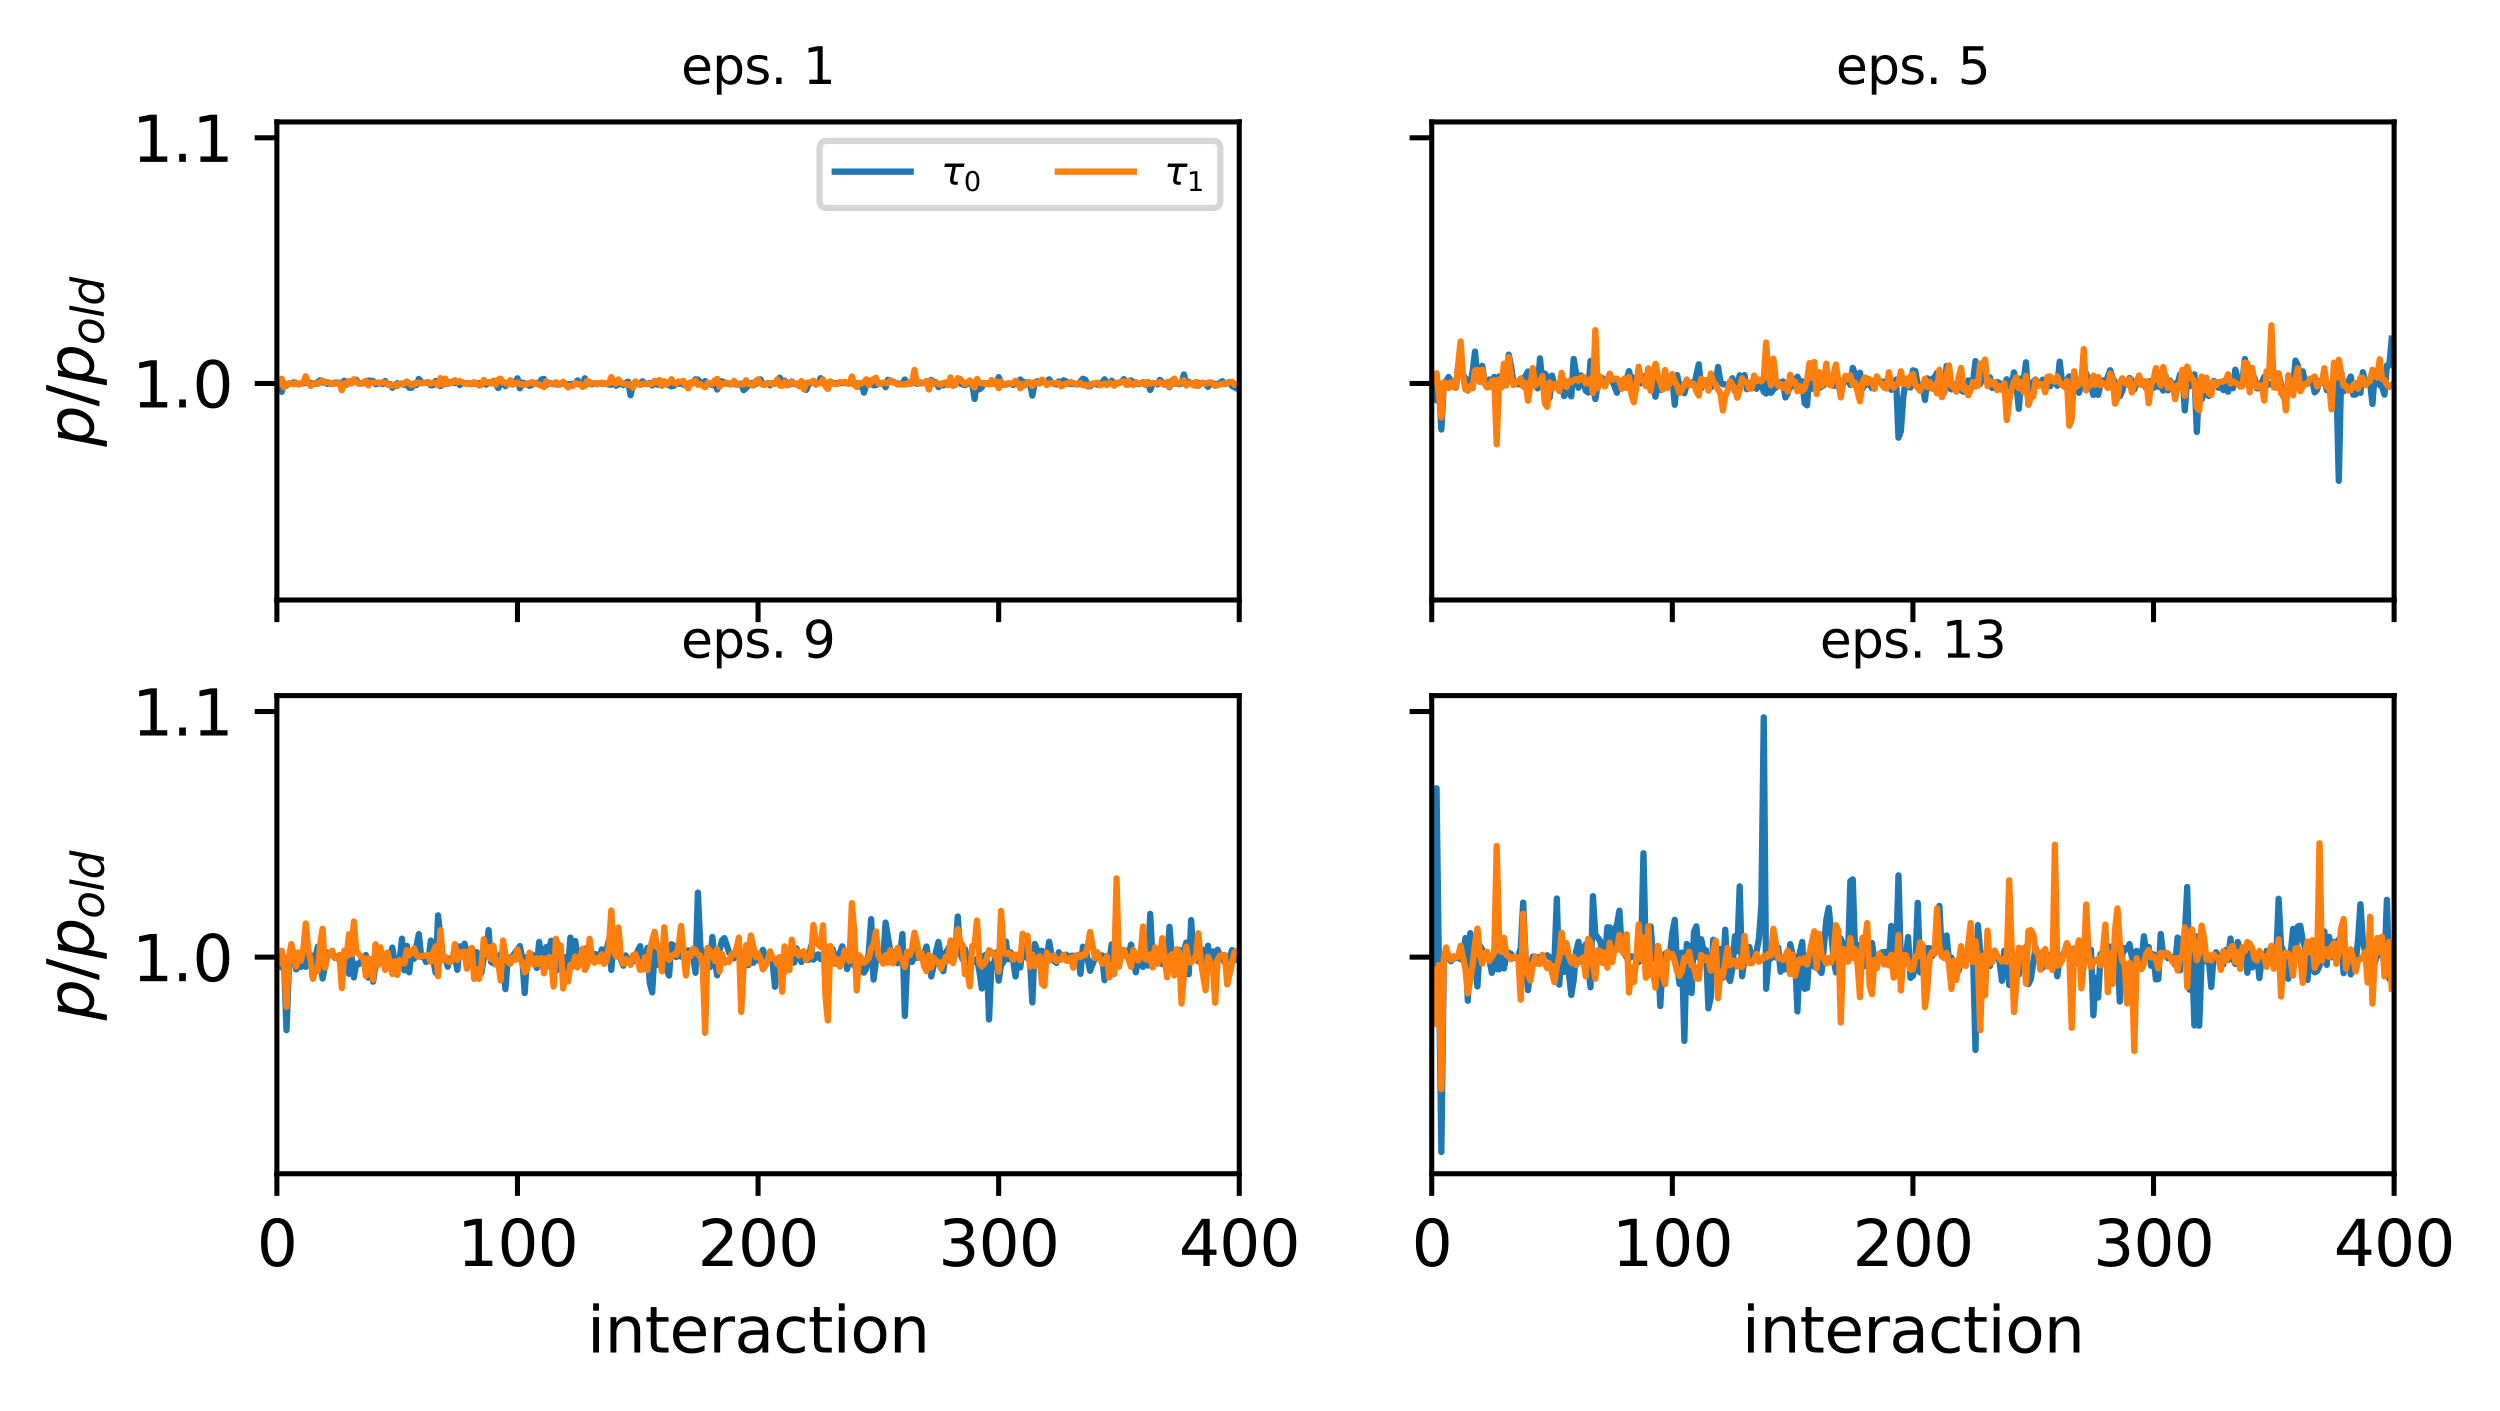 <?xml version="1.0" encoding="utf-8" standalone="no"?>
<!DOCTYPE svg PUBLIC "-//W3C//DTD SVG 1.1//EN"
  "http://www.w3.org/Graphics/SVG/1.1/DTD/svg11.dtd">
<svg xmlns:xlink="http://www.w3.org/1999/xlink" width="395.325pt" height="223.155pt" viewBox="0 0 395.325 223.155" xmlns="http://www.w3.org/2000/svg" version="1.1">
 <defs>
  <style type="text/css">*{stroke-linejoin: round; stroke-linecap: butt}</style>
 </defs>
 <g id="figure_1">
  <g id="patch_1">
   <path d="M 0 223.155 
L 395.325 223.155 
L 395.325 0 
L 0 0 
z
" style="fill: #ffffff"/>
  </g>
  <g id="axes_1">
   <g id="patch_2">
    <path d="M 43.781 94.879 
L 195.963 94.879 
L 195.963 19.279 
L 43.781 19.279 
z
" style="fill: #ffffff"/>
   </g>
   <g id="matplotlib.axis_1">
    <g id="xtick_1">
     <g id="line2d_1">
      <defs>
       <path id="m3a3d5ce88b" d="M 0 0 
L 0 3.5 
" style="stroke: #000000; stroke-width: 0.8"/>
      </defs>
      <g>
       <use xlink:href="#m3a3d5ce88b" x="43.781" y="94.879" style="stroke: #000000; stroke-width: 0.8"/>
      </g>
     </g>
    </g>
    <g id="xtick_2">
     <g id="line2d_2">
      <g>
       <use xlink:href="#m3a3d5ce88b" x="81.827" y="94.879" style="stroke: #000000; stroke-width: 0.8"/>
      </g>
     </g>
    </g>
    <g id="xtick_3">
     <g id="line2d_3">
      <g>
       <use xlink:href="#m3a3d5ce88b" x="119.872" y="94.879" style="stroke: #000000; stroke-width: 0.8"/>
      </g>
     </g>
    </g>
    <g id="xtick_4">
     <g id="line2d_4">
      <g>
       <use xlink:href="#m3a3d5ce88b" x="157.918" y="94.879" style="stroke: #000000; stroke-width: 0.8"/>
      </g>
     </g>
    </g>
    <g id="xtick_5">
     <g id="line2d_5">
      <g>
       <use xlink:href="#m3a3d5ce88b" x="195.963" y="94.879" style="stroke: #000000; stroke-width: 0.8"/>
      </g>
     </g>
    </g>
   </g>
   <g id="matplotlib.axis_2">
    <g id="ytick_1">
     <g id="line2d_6">
      <defs>
       <path id="md1de0b638e" d="M 0 0 
L -3.5 0 
" style="stroke: #000000; stroke-width: 0.8"/>
      </defs>
      <g>
       <use xlink:href="#md1de0b638e" x="43.781" y="60.633" style="stroke: #000000; stroke-width: 0.8"/>
      </g>
     </g>
     <g id="text_1">
      <!-- 1.0 -->
      <g transform="translate(20.878 64.432)scale(0.1 -0.1)">
       <defs>
        <path id="DejaVuSans-31" d="M 794 531 
L 1825 531 
L 1825 4091 
L 703 3866 
L 703 4441 
L 1819 4666 
L 2450 4666 
L 2450 531 
L 3481 531 
L 3481 0 
L 794 0 
L 794 531 
z
" transform="scale(0.016)"/>
        <path id="DejaVuSans-2e" d="M 684 794 
L 1344 794 
L 1344 0 
L 684 0 
L 684 794 
z
" transform="scale(0.016)"/>
        <path id="DejaVuSans-30" d="M 2034 4250 
Q 1547 4250 1301 3770 
Q 1056 3291 1056 2328 
Q 1056 1369 1301 889 
Q 1547 409 2034 409 
Q 2525 409 2770 889 
Q 3016 1369 3016 2328 
Q 3016 3291 2770 3770 
Q 2525 4250 2034 4250 
z
M 2034 4750 
Q 2819 4750 3233 4129 
Q 3647 3509 3647 2328 
Q 3647 1150 3233 529 
Q 2819 -91 2034 -91 
Q 1250 -91 836 529 
Q 422 1150 422 2328 
Q 422 3509 836 4129 
Q 1250 4750 2034 4750 
z
" transform="scale(0.016)"/>
       </defs>
       <use xlink:href="#DejaVuSans-31"/>
       <use xlink:href="#DejaVuSans-2e" x="63.623"/>
       <use xlink:href="#DejaVuSans-30" x="95.41"/>
      </g>
     </g>
    </g>
    <g id="ytick_2">
     <g id="line2d_7">
      <g>
       <use xlink:href="#md1de0b638e" x="43.781" y="21.795" style="stroke: #000000; stroke-width: 0.8"/>
      </g>
     </g>
     <g id="text_2">
      <!-- 1.1 -->
      <g transform="translate(20.878 25.594)scale(0.1 -0.1)">
       <use xlink:href="#DejaVuSans-31"/>
       <use xlink:href="#DejaVuSans-2e" x="63.623"/>
       <use xlink:href="#DejaVuSans-31" x="95.41"/>
      </g>
     </g>
    </g>
    <g id="text_3">
     <!-- $p/p_{old}$ -->
     <g transform="translate(14.778 70.629)rotate(-90)scale(0.1 -0.1)">
      <defs>
       <path id="DejaVuSans-Oblique-70" d="M 3175 2156 
Q 3175 2616 2975 2859 
Q 2775 3103 2400 3103 
Q 2144 3103 1911 2972 
Q 1678 2841 1497 2591 
Q 1319 2344 1212 1994 
Q 1106 1644 1106 1300 
Q 1106 863 1306 627 
Q 1506 391 1875 391 
Q 2147 391 2380 519 
Q 2613 647 2778 891 
Q 2956 1147 3065 1494 
Q 3175 1841 3175 2156 
z
M 1394 2969 
Q 1625 3272 1939 3428 
Q 2253 3584 2638 3584 
Q 3175 3584 3472 3232 
Q 3769 2881 3769 2247 
Q 3769 1728 3584 1258 
Q 3400 788 3053 416 
Q 2822 169 2531 39 
Q 2241 -91 1919 -91 
Q 1547 -91 1294 64 
Q 1041 219 916 525 
L 556 -1331 
L -19 -1331 
L 922 3500 
L 1497 3500 
L 1394 2969 
z
" transform="scale(0.016)"/>
       <path id="DejaVuSans-2f" d="M 1625 4666 
L 2156 4666 
L 531 -594 
L 0 -594 
L 1625 4666 
z
" transform="scale(0.016)"/>
       <path id="DejaVuSans-Oblique-6f" d="M 1625 -91 
Q 1009 -91 651 289 
Q 294 669 294 1325 
Q 294 1706 417 2101 
Q 541 2497 738 2766 
Q 1047 3184 1428 3384 
Q 1809 3584 2291 3584 
Q 2888 3584 3255 3212 
Q 3622 2841 3622 2241 
Q 3622 1825 3500 1412 
Q 3378 1000 3181 728 
Q 2875 309 2494 109 
Q 2113 -91 1625 -91 
z
M 891 1344 
Q 891 869 1089 633 
Q 1288 397 1691 397 
Q 2269 397 2648 901 
Q 3028 1406 3028 2181 
Q 3028 2634 2825 2865 
Q 2622 3097 2228 3097 
Q 1903 3097 1650 2945 
Q 1397 2794 1197 2484 
Q 1050 2253 970 1956 
Q 891 1659 891 1344 
z
" transform="scale(0.016)"/>
       <path id="DejaVuSans-Oblique-6c" d="M 1172 4863 
L 1747 4863 
L 800 0 
L 225 0 
L 1172 4863 
z
" transform="scale(0.016)"/>
       <path id="DejaVuSans-Oblique-64" d="M 2675 525 
Q 2444 222 2128 65 
Q 1813 -91 1428 -91 
Q 903 -91 598 267 
Q 294 625 294 1247 
Q 294 1766 478 2236 
Q 663 2706 1013 3078 
Q 1244 3325 1534 3454 
Q 1825 3584 2144 3584 
Q 2481 3584 2739 3421 
Q 2997 3259 3138 2956 
L 3513 4863 
L 4091 4863 
L 3144 0 
L 2566 0 
L 2675 525 
z
M 891 1350 
Q 891 897 1095 644 
Q 1300 391 1663 391 
Q 1931 391 2161 520 
Q 2391 650 2566 903 
Q 2750 1166 2856 1509 
Q 2963 1853 2963 2188 
Q 2963 2622 2758 2865 
Q 2553 3109 2194 3109 
Q 1922 3109 1687 2981 
Q 1453 2853 1288 2613 
Q 1106 2353 998 2009 
Q 891 1666 891 1350 
z
" transform="scale(0.016)"/>
      </defs>
      <use xlink:href="#DejaVuSans-Oblique-70" transform="translate(0 0.094)"/>
      <use xlink:href="#DejaVuSans-2f" transform="translate(63.477 0.094)"/>
      <use xlink:href="#DejaVuSans-Oblique-70" transform="translate(97.168 0.094)"/>
      <use xlink:href="#DejaVuSans-Oblique-6f" transform="translate(160.645 -16.312)scale(0.7)"/>
      <use xlink:href="#DejaVuSans-Oblique-6c" transform="translate(203.472 -16.312)scale(0.7)"/>
      <use xlink:href="#DejaVuSans-Oblique-64" transform="translate(222.92 -16.312)scale(0.7)"/>
     </g>
    </g>
   </g>
   <g id="line2d_8">
    <path d="M 44.162 60.138 
L 44.542 61.961 
L 44.923 60.57 
L 45.303 60.99 
L 45.684 60.636 
L 46.064 60.643 
L 46.444 60.473 
L 46.825 60.517 
L 47.205 60.745 
L 48.727 60.463 
L 49.869 60.709 
L 50.629 60.136 
L 51.01 60.488 
L 51.39 60.408 
L 51.771 60.704 
L 52.151 60.561 
L 52.532 60.732 
L 52.912 60.516 
L 53.673 60.518 
L 54.054 60.819 
L 54.434 60.208 
L 54.814 60.825 
L 55.195 60.477 
L 55.575 60.601 
L 55.956 60.179 
L 56.336 60.064 
L 56.717 60.615 
L 57.478 60.613 
L 58.239 60.187 
L 58.999 60.259 
L 59.38 60.765 
L 60.141 60.567 
L 60.521 60.74 
L 60.902 60.249 
L 61.282 60.78 
L 61.663 60.732 
L 62.043 61.309 
L 62.804 60.602 
L 63.184 60.756 
L 63.565 60.674 
L 63.945 60.868 
L 64.326 60.497 
L 64.706 61.308 
L 65.087 61.311 
L 65.467 60.659 
L 65.848 60.891 
L 66.228 59.922 
L 66.609 60.426 
L 66.989 60.564 
L 67.75 60.473 
L 68.13 60.932 
L 68.511 60.897 
L 68.891 60.249 
L 69.652 61.052 
L 70.413 60.617 
L 70.794 60.674 
L 71.554 60.338 
L 71.935 60.572 
L 72.315 60.393 
L 72.696 60.89 
L 73.076 60.567 
L 75.359 60.704 
L 75.739 60.587 
L 76.12 60.801 
L 76.5 60.54 
L 76.881 60.824 
L 77.261 60.479 
L 77.642 60.578 
L 78.022 60.33 
L 78.783 61.352 
L 79.164 60.661 
L 79.544 60.498 
L 79.924 61.061 
L 80.685 60.508 
L 81.446 60.485 
L 81.827 59.828 
L 82.207 61.4 
L 82.588 60.488 
L 82.968 60.644 
L 83.349 60.674 
L 83.729 61.005 
L 84.87 60.54 
L 85.251 60.845 
L 85.631 60.01 
L 86.012 59.919 
L 86.392 60.892 
L 86.773 60.563 
L 88.294 60.809 
L 89.055 60.571 
L 89.816 60.783 
L 90.958 60.666 
L 91.338 60.16 
L 91.719 60.772 
L 92.099 60.842 
L 92.479 59.825 
L 92.86 60.72 
L 93.24 60.428 
L 93.621 60.77 
L 94.382 60.617 
L 95.904 60.678 
L 96.284 60.822 
L 96.664 60.83 
L 97.045 60.259 
L 97.425 60.985 
L 98.186 60.59 
L 98.567 60.898 
L 98.947 60.52 
L 99.328 60.365 
L 99.708 62.499 
L 100.089 60.849 
L 100.469 60.534 
L 100.849 60.682 
L 101.23 60.569 
L 101.61 60.3 
L 101.991 60.669 
L 102.371 60.741 
L 102.752 60.55 
L 103.132 60.949 
L 103.513 60.287 
L 103.893 60.815 
L 104.274 60.801 
L 104.654 60.615 
L 105.415 60.723 
L 106.176 61.09 
L 106.556 61.005 
L 106.937 60.623 
L 107.317 60.688 
L 107.698 60.587 
L 108.078 60.829 
L 109.6 60.584 
L 109.98 59.982 
L 110.361 60.027 
L 110.741 60.497 
L 111.122 60.72 
L 111.502 60.265 
L 111.883 60.841 
L 112.263 60.622 
L 112.644 60.888 
L 113.024 60.597 
L 113.404 61.597 
L 113.785 60.25 
L 114.165 60.307 
L 114.926 60.672 
L 116.068 60.646 
L 116.448 60.815 
L 117.209 60.652 
L 117.589 61.69 
L 118.731 60.645 
L 119.111 60.536 
L 119.492 60.738 
L 119.872 60.104 
L 120.253 59.994 
L 120.633 60.77 
L 121.014 60.8 
L 121.394 60.612 
L 121.774 60.932 
L 122.155 60.609 
L 122.535 60.679 
L 122.916 60.43 
L 123.296 59.731 
L 123.677 60.466 
L 124.057 60.195 
L 124.438 60.612 
L 124.818 60.852 
L 125.199 60.322 
L 125.579 60.739 
L 126.34 60.66 
L 127.101 60.79 
L 127.481 61.651 
L 127.862 60.818 
L 128.242 60.528 
L 128.623 60.527 
L 129.003 60.662 
L 129.384 60.597 
L 129.764 59.804 
L 130.144 60.369 
L 130.525 60.656 
L 130.905 60.525 
L 132.427 60.589 
L 134.71 60.529 
L 135.09 60.638 
L 135.471 60.589 
L 135.851 61.093 
L 136.232 60.645 
L 136.612 62.086 
L 136.993 60.771 
L 137.373 60.686 
L 137.754 60.182 
L 138.134 60.928 
L 138.514 60.899 
L 138.895 60.574 
L 139.275 60.639 
L 139.656 60.544 
L 140.036 61.231 
L 140.417 60.057 
L 141.939 60.655 
L 142.699 60.724 
L 143.08 60.012 
L 143.46 60.704 
L 144.221 60.597 
L 144.602 60.516 
L 144.982 60.691 
L 145.363 60.475 
L 146.124 60.595 
L 146.504 60.481 
L 146.884 60.533 
L 147.265 60.086 
L 147.645 60.398 
L 148.026 60.467 
L 148.406 61.216 
L 148.787 60.689 
L 149.167 60.945 
L 149.548 60.542 
L 150.689 60.417 
L 151.069 60.53 
L 151.45 59.99 
L 151.83 60.64 
L 152.591 60.919 
L 152.972 60.68 
L 153.733 60.64 
L 154.113 63.081 
L 154.494 60.181 
L 154.874 61.551 
L 155.254 61.232 
L 155.635 60.624 
L 157.537 60.686 
L 157.918 59.644 
L 158.298 60.505 
L 158.679 60.87 
L 159.82 60.652 
L 160.2 60.886 
L 160.581 60.258 
L 160.961 60.709 
L 161.342 60.021 
L 161.722 60.428 
L 162.864 60.518 
L 163.244 62.558 
L 163.624 60.486 
L 164.005 60.29 
L 164.385 60.415 
L 164.766 60.175 
L 165.146 60.504 
L 165.527 60.377 
L 165.907 59.986 
L 166.288 60.549 
L 167.049 60.796 
L 167.429 60.315 
L 167.809 60.614 
L 168.19 60.138 
L 168.57 60.318 
L 168.951 60.673 
L 170.473 60.778 
L 171.234 59.895 
L 171.614 60.043 
L 171.994 60.832 
L 172.375 61.086 
L 172.755 60.709 
L 173.136 60.675 
L 173.516 60.842 
L 174.277 60.503 
L 174.658 59.985 
L 175.038 60.639 
L 175.419 60.631 
L 175.799 60.211 
L 176.179 60.794 
L 176.56 60.614 
L 176.94 60.564 
L 177.321 60.401 
L 177.701 59.967 
L 178.082 60.623 
L 178.462 60.779 
L 178.843 60.146 
L 179.223 60.853 
L 179.604 60.458 
L 179.984 60.739 
L 180.745 60.494 
L 181.125 60.754 
L 181.506 60.428 
L 181.886 61.661 
L 182.267 60.675 
L 182.647 60.666 
L 183.028 60.786 
L 183.408 60.077 
L 184.169 60.793 
L 184.549 60.761 
L 184.93 61.223 
L 185.31 60.21 
L 185.691 60.652 
L 186.071 60.637 
L 186.452 60.777 
L 186.832 60.661 
L 187.213 59.213 
L 187.593 60.767 
L 187.974 60.386 
L 188.354 60.61 
L 188.734 60.589 
L 189.115 60.962 
L 189.495 60.526 
L 189.876 60.62 
L 190.256 60.538 
L 190.637 60.66 
L 191.017 61.163 
L 191.398 60.731 
L 191.778 60.6 
L 192.159 60.773 
L 192.539 60.765 
L 193.3 60.278 
L 193.68 60.731 
L 194.441 60.407 
L 194.822 61.045 
L 195.583 61.435 
L 195.583 61.435 
" clip-path="url(#p4309f89f83)" style="fill: none; stroke: #1f77b4; stroke-linecap: square"/>
   </g>
   <g id="line2d_9">
    <path d="M 44.162 60.56 
L 44.542 59.901 
L 44.923 61.231 
L 45.684 60.607 
L 46.444 60.762 
L 46.825 60.551 
L 47.205 60.8 
L 47.966 60.497 
L 48.347 59.496 
L 48.727 60.532 
L 49.108 61.023 
L 49.488 60.689 
L 49.869 60.626 
L 50.249 60.69 
L 51.01 60.195 
L 51.39 60.416 
L 51.771 60.438 
L 52.532 60.693 
L 53.673 60.598 
L 54.054 61.715 
L 54.434 60.625 
L 54.814 60.762 
L 55.195 60.243 
L 55.575 60.636 
L 55.956 59.972 
L 56.336 60.411 
L 56.717 60.655 
L 57.097 60.647 
L 57.858 60.23 
L 58.239 60.95 
L 58.619 60.536 
L 59.38 60.524 
L 60.902 60.499 
L 61.663 60.933 
L 62.043 60.987 
L 62.424 60.747 
L 62.804 61.048 
L 63.184 60.695 
L 63.945 60.654 
L 64.326 60.317 
L 65.087 60.911 
L 65.848 60.588 
L 66.228 60.523 
L 66.609 60.626 
L 67.75 60.476 
L 68.13 60.62 
L 68.511 60.495 
L 68.891 60.575 
L 69.272 60.932 
L 69.652 59.783 
L 70.033 60.851 
L 70.413 59.875 
L 70.794 60.602 
L 71.174 60.628 
L 71.554 60.452 
L 71.935 60.125 
L 72.315 60.436 
L 72.696 60.246 
L 73.457 60.612 
L 73.837 60.751 
L 74.218 60.576 
L 74.598 60.768 
L 74.979 60.441 
L 75.359 60.63 
L 75.739 60.967 
L 76.12 60.85 
L 76.5 60.089 
L 76.881 60.52 
L 77.261 60.458 
L 77.642 60.656 
L 78.022 60.19 
L 78.403 60.84 
L 78.783 60.017 
L 79.164 59.877 
L 79.544 60.469 
L 79.924 60.52 
L 80.305 60.824 
L 80.685 60.122 
L 81.066 60.838 
L 81.446 60.57 
L 81.827 60.492 
L 82.207 60.734 
L 82.588 60.75 
L 82.968 60.879 
L 84.109 60.429 
L 84.49 60.707 
L 84.87 60.689 
L 85.251 60.787 
L 86.012 61.211 
L 86.392 60.306 
L 86.773 60.591 
L 87.534 60.799 
L 87.914 60.45 
L 88.294 60.693 
L 88.675 60.793 
L 89.055 60.369 
L 89.816 61.255 
L 90.197 61.004 
L 90.577 61.026 
L 90.958 60.596 
L 91.338 60.767 
L 91.719 60.719 
L 92.099 61.173 
L 92.479 61.021 
L 92.86 60.248 
L 93.24 60.737 
L 93.621 60.554 
L 94.382 60.768 
L 94.762 60.557 
L 95.523 60.554 
L 95.904 60.707 
L 96.284 60.571 
L 96.664 59.632 
L 97.045 60.509 
L 97.425 60.646 
L 97.806 60.004 
L 98.186 60.506 
L 99.328 60.852 
L 99.708 60.729 
L 100.089 61.302 
L 100.469 60.315 
L 101.23 60.886 
L 101.61 60.705 
L 103.132 60.681 
L 103.513 60.22 
L 103.893 60.516 
L 104.274 60.102 
L 104.654 61.02 
L 105.034 60.28 
L 105.415 60.767 
L 105.795 60.497 
L 106.176 59.968 
L 106.556 60.544 
L 106.937 60.66 
L 107.317 60.327 
L 107.698 60.364 
L 108.078 60.236 
L 108.459 60.972 
L 108.839 61.421 
L 109.219 60.444 
L 109.6 60.653 
L 109.98 60.183 
L 110.361 60.84 
L 110.741 60.74 
L 111.502 61.238 
L 111.883 60.597 
L 112.644 60.701 
L 113.024 60.152 
L 113.404 59.92 
L 113.785 61.159 
L 114.165 60.64 
L 114.546 60.68 
L 114.926 60.519 
L 115.307 60.775 
L 115.687 60.819 
L 116.068 60.23 
L 116.448 60.678 
L 116.829 60.8 
L 117.589 60.755 
L 117.97 60.139 
L 118.35 60.683 
L 119.111 60.981 
L 119.492 60.308 
L 119.872 59.993 
L 120.253 60.65 
L 120.633 60.824 
L 121.774 60.578 
L 122.155 60.745 
L 122.535 60.575 
L 122.916 60.001 
L 123.296 60.933 
L 123.677 61.001 
L 124.057 60.389 
L 124.438 60.934 
L 124.818 60.753 
L 125.199 60.412 
L 125.579 60.628 
L 125.959 60.7 
L 126.34 61.085 
L 126.72 60.26 
L 127.101 61.567 
L 127.481 60.554 
L 128.242 60.457 
L 128.623 60.19 
L 129.003 60.837 
L 129.384 60.532 
L 129.764 60.599 
L 130.144 60.02 
L 130.525 61.054 
L 130.905 61.501 
L 131.286 60.309 
L 131.666 60.682 
L 132.427 60.685 
L 132.808 60.406 
L 133.188 60.48 
L 133.569 60.384 
L 133.949 60.657 
L 134.329 60.692 
L 134.71 59.536 
L 135.09 60.847 
L 135.471 61.187 
L 135.851 60.541 
L 136.232 60.619 
L 136.612 60.406 
L 136.993 59.987 
L 137.373 60.894 
L 138.134 59.956 
L 138.514 59.744 
L 138.895 60.613 
L 139.275 60.64 
L 139.656 60.505 
L 140.036 60.596 
L 140.417 60.553 
L 140.797 60.144 
L 141.178 60.456 
L 141.558 60.543 
L 141.939 60.798 
L 143.08 60.775 
L 143.46 60.744 
L 143.841 60.395 
L 144.221 60.58 
L 144.602 58.505 
L 144.982 60.54 
L 145.363 60.658 
L 146.124 60.545 
L 146.504 60.234 
L 146.884 61.592 
L 147.265 60.272 
L 147.645 60.706 
L 148.026 60.563 
L 148.787 60.83 
L 149.167 60.577 
L 149.548 60.469 
L 149.928 60.896 
L 150.309 59.689 
L 150.689 61.025 
L 151.069 60.854 
L 151.45 59.807 
L 151.83 59.928 
L 152.591 60.753 
L 153.352 60.159 
L 154.113 61.265 
L 154.494 59.927 
L 154.874 60.546 
L 156.015 60.726 
L 156.396 60.784 
L 156.776 60.095 
L 157.157 60.749 
L 157.537 60.334 
L 157.918 61.383 
L 158.298 60.355 
L 158.679 60.88 
L 159.439 60.592 
L 159.82 60.728 
L 160.2 60.595 
L 160.581 60.225 
L 160.961 60.545 
L 161.342 61.396 
L 161.722 60.748 
L 162.103 60.938 
L 162.483 60.497 
L 162.864 60.479 
L 163.244 61.036 
L 163.624 60.435 
L 164.385 60.663 
L 164.766 60.041 
L 165.146 60.333 
L 165.527 60.881 
L 165.907 60.644 
L 167.429 60.553 
L 167.809 61.11 
L 168.19 60.812 
L 169.331 60.428 
L 170.092 60.726 
L 170.853 60.537 
L 171.234 60.923 
L 171.614 60.874 
L 171.994 61.128 
L 172.375 60.78 
L 173.516 60.518 
L 173.897 60.946 
L 174.658 60.686 
L 175.038 60.887 
L 175.419 60.533 
L 175.799 60.648 
L 176.179 60.999 
L 176.56 60.514 
L 176.94 60.576 
L 177.321 60.339 
L 177.701 60.329 
L 178.082 60.858 
L 178.462 60.226 
L 178.843 60.734 
L 179.223 60.878 
L 179.604 60.545 
L 179.984 60.68 
L 180.364 60.614 
L 180.745 60.399 
L 181.125 60.867 
L 181.506 60.379 
L 181.886 60.689 
L 182.267 60.541 
L 182.647 60.656 
L 183.408 60.436 
L 183.789 60.705 
L 184.169 60.784 
L 184.549 60.405 
L 184.93 61.118 
L 185.691 59.867 
L 186.071 60.654 
L 186.452 60.663 
L 187.213 60.126 
L 187.593 60.957 
L 187.974 60.647 
L 188.354 60.526 
L 188.734 60.93 
L 189.115 60.393 
L 189.495 61.022 
L 189.876 60.643 
L 190.256 60.539 
L 190.637 60.642 
L 191.398 60.445 
L 192.159 61.019 
L 192.539 60.871 
L 193.3 60.713 
L 194.441 60.48 
L 194.822 60.366 
L 195.202 60.815 
L 195.583 60.718 
L 195.583 60.718 
" clip-path="url(#p4309f89f83)" style="fill: none; stroke: #ff7f0e; stroke-linecap: square"/>
   </g>
   <g id="patch_3">
    <path d="M 43.781 94.879 
L 43.781 19.279 
" style="fill: none; stroke: #000000; stroke-width: 0.8; stroke-linejoin: miter; stroke-linecap: square"/>
   </g>
   <g id="patch_4">
    <path d="M 195.963 94.879 
L 195.963 19.279 
" style="fill: none; stroke: #000000; stroke-width: 0.8; stroke-linejoin: miter; stroke-linecap: square"/>
   </g>
   <g id="patch_5">
    <path d="M 43.781 94.879 
L 195.963 94.879 
" style="fill: none; stroke: #000000; stroke-width: 0.8; stroke-linejoin: miter; stroke-linecap: square"/>
   </g>
   <g id="patch_6">
    <path d="M 43.781 19.279 
L 195.963 19.279 
" style="fill: none; stroke: #000000; stroke-width: 0.8; stroke-linejoin: miter; stroke-linecap: square"/>
   </g>
   <g id="text_4">
    <!-- eps. 1 -->
    <g transform="translate(107.7 13.279)scale(0.08 -0.08)">
     <defs>
      <path id="DejaVuSans-65" d="M 3597 1894 
L 3597 1613 
L 953 1613 
Q 991 1019 1311 708 
Q 1631 397 2203 397 
Q 2534 397 2845 478 
Q 3156 559 3463 722 
L 3463 178 
Q 3153 47 2828 -22 
Q 2503 -91 2169 -91 
Q 1331 -91 842 396 
Q 353 884 353 1716 
Q 353 2575 817 3079 
Q 1281 3584 2069 3584 
Q 2775 3584 3186 3129 
Q 3597 2675 3597 1894 
z
M 3022 2063 
Q 3016 2534 2758 2815 
Q 2500 3097 2075 3097 
Q 1594 3097 1305 2825 
Q 1016 2553 972 2059 
L 3022 2063 
z
" transform="scale(0.016)"/>
      <path id="DejaVuSans-70" d="M 1159 525 
L 1159 -1331 
L 581 -1331 
L 581 3500 
L 1159 3500 
L 1159 2969 
Q 1341 3281 1617 3432 
Q 1894 3584 2278 3584 
Q 2916 3584 3314 3078 
Q 3713 2572 3713 1747 
Q 3713 922 3314 415 
Q 2916 -91 2278 -91 
Q 1894 -91 1617 61 
Q 1341 213 1159 525 
z
M 3116 1747 
Q 3116 2381 2855 2742 
Q 2594 3103 2138 3103 
Q 1681 3103 1420 2742 
Q 1159 2381 1159 1747 
Q 1159 1113 1420 752 
Q 1681 391 2138 391 
Q 2594 391 2855 752 
Q 3116 1113 3116 1747 
z
" transform="scale(0.016)"/>
      <path id="DejaVuSans-73" d="M 2834 3397 
L 2834 2853 
Q 2591 2978 2328 3040 
Q 2066 3103 1784 3103 
Q 1356 3103 1142 2972 
Q 928 2841 928 2578 
Q 928 2378 1081 2264 
Q 1234 2150 1697 2047 
L 1894 2003 
Q 2506 1872 2764 1633 
Q 3022 1394 3022 966 
Q 3022 478 2636 193 
Q 2250 -91 1575 -91 
Q 1294 -91 989 -36 
Q 684 19 347 128 
L 347 722 
Q 666 556 975 473 
Q 1284 391 1588 391 
Q 1994 391 2212 530 
Q 2431 669 2431 922 
Q 2431 1156 2273 1281 
Q 2116 1406 1581 1522 
L 1381 1569 
Q 847 1681 609 1914 
Q 372 2147 372 2553 
Q 372 3047 722 3315 
Q 1072 3584 1716 3584 
Q 2034 3584 2315 3537 
Q 2597 3491 2834 3397 
z
" transform="scale(0.016)"/>
      <path id="DejaVuSans-20" transform="scale(0.016)"/>
     </defs>
     <use xlink:href="#DejaVuSans-65"/>
     <use xlink:href="#DejaVuSans-70" x="61.523"/>
     <use xlink:href="#DejaVuSans-73" x="125"/>
     <use xlink:href="#DejaVuSans-2e" x="177.1"/>
     <use xlink:href="#DejaVuSans-20" x="208.887"/>
     <use xlink:href="#DejaVuSans-31" x="240.674"/>
    </g>
   </g>
   <g id="legend_1">
    <g id="patch_7">
     <path d="M 130.803 32.886 
L 191.763 32.886 
Q 192.963 32.886 192.963 31.686 
L 192.963 23.479 
Q 192.963 22.279 191.763 22.279 
L 130.803 22.279 
Q 129.603 22.279 129.603 23.479 
L 129.603 31.686 
Q 129.603 32.886 130.803 32.886 
z
" style="fill: #ffffff; opacity: 0.8; stroke: #cccccc; stroke-linejoin: miter"/>
    </g>
    <g id="line2d_10">
     <path d="M 132.003 27.138 
L 138.003 27.138 
L 144.003 27.138 
" style="fill: none; stroke: #1f77b4; stroke-linecap: square"/>
    </g>
    <g id="text_5">
     <!-- $\tau_0$ -->
     <g transform="translate(148.803 29.238)scale(0.06 -0.06)">
      <defs>
       <path id="DejaVuSans-Oblique-3c4" d="M 2103 638 
Q 2188 488 2525 488 
L 2800 488 
L 2706 0 
L 2363 0 
Q 1800 0 1600 300 
Q 1403 606 1534 1269 
L 1856 2925 
L 541 2925 
L 653 3500 
L 3881 3500 
L 3769 2925 
L 2444 2925 
L 2113 1234 
Q 2025 781 2103 638 
z
" transform="scale(0.016)"/>
      </defs>
      <use xlink:href="#DejaVuSans-Oblique-3c4" transform="translate(0 0.312)"/>
      <use xlink:href="#DejaVuSans-30" transform="translate(60.205 -16.094)scale(0.7)"/>
     </g>
    </g>
    <g id="line2d_11">
     <path d="M 167.283 27.138 
L 173.283 27.138 
L 179.283 27.138 
" style="fill: none; stroke: #ff7f0e; stroke-linecap: square"/>
    </g>
    <g id="text_6">
     <!-- $\tau_1$ -->
     <g transform="translate(184.083 29.238)scale(0.06 -0.06)">
      <use xlink:href="#DejaVuSans-Oblique-3c4" transform="translate(0 0.312)"/>
      <use xlink:href="#DejaVuSans-31" transform="translate(60.205 -16.094)scale(0.7)"/>
     </g>
    </g>
   </g>
  </g>
  <g id="axes_2">
   <g id="patch_8">
    <path d="M 226.399 94.879 
L 378.581 94.879 
L 378.581 19.279 
L 226.399 19.279 
z
" style="fill: #ffffff"/>
   </g>
   <g id="matplotlib.axis_3">
    <g id="xtick_6">
     <g id="line2d_12">
      <g>
       <use xlink:href="#m3a3d5ce88b" x="226.399" y="94.879" style="stroke: #000000; stroke-width: 0.8"/>
      </g>
     </g>
    </g>
    <g id="xtick_7">
     <g id="line2d_13">
      <g>
       <use xlink:href="#m3a3d5ce88b" x="264.445" y="94.879" style="stroke: #000000; stroke-width: 0.8"/>
      </g>
     </g>
    </g>
    <g id="xtick_8">
     <g id="line2d_14">
      <g>
       <use xlink:href="#m3a3d5ce88b" x="302.49" y="94.879" style="stroke: #000000; stroke-width: 0.8"/>
      </g>
     </g>
    </g>
    <g id="xtick_9">
     <g id="line2d_15">
      <g>
       <use xlink:href="#m3a3d5ce88b" x="340.536" y="94.879" style="stroke: #000000; stroke-width: 0.8"/>
      </g>
     </g>
    </g>
    <g id="xtick_10">
     <g id="line2d_16">
      <g>
       <use xlink:href="#m3a3d5ce88b" x="378.581" y="94.879" style="stroke: #000000; stroke-width: 0.8"/>
      </g>
     </g>
    </g>
   </g>
   <g id="matplotlib.axis_4">
    <g id="ytick_3">
     <g id="line2d_17">
      <g>
       <use xlink:href="#md1de0b638e" x="226.399" y="60.633" style="stroke: #000000; stroke-width: 0.8"/>
      </g>
     </g>
    </g>
    <g id="ytick_4">
     <g id="line2d_18">
      <g>
       <use xlink:href="#md1de0b638e" x="226.399" y="21.795" style="stroke: #000000; stroke-width: 0.8"/>
      </g>
     </g>
    </g>
   </g>
   <g id="line2d_19">
    <path d="M 226.78 59.913 
L 227.16 63.305 
L 227.541 60.633 
L 227.921 67.919 
L 228.302 60.973 
L 229.063 59.621 
L 229.824 61.073 
L 230.204 61.312 
L 230.584 58.032 
L 231.726 59.856 
L 232.106 61.755 
L 232.487 60.847 
L 232.867 58.739 
L 233.248 55.594 
L 233.628 59.98 
L 234.009 60.352 
L 234.389 57.861 
L 234.769 60.427 
L 235.15 61.22 
L 235.53 60.009 
L 235.911 60.777 
L 236.291 59.597 
L 236.672 62.358 
L 237.052 59.523 
L 237.433 61.144 
L 237.813 59.793 
L 238.194 60.58 
L 238.574 56.086 
L 238.954 57.944 
L 239.335 60.641 
L 239.715 60.655 
L 240.096 60.786 
L 240.476 59.878 
L 240.857 59.931 
L 241.237 59.471 
L 241.618 58.754 
L 241.998 60.576 
L 242.379 60.938 
L 242.759 60.191 
L 243.139 61.415 
L 243.52 56.661 
L 243.9 60.857 
L 244.281 59.063 
L 244.661 59.645 
L 245.042 62.908 
L 245.422 59.391 
L 245.803 60.962 
L 246.183 60.832 
L 246.564 61.346 
L 246.944 59.44 
L 247.324 62.631 
L 247.705 61.88 
L 248.085 62.026 
L 248.466 62.675 
L 248.846 56.763 
L 249.607 61.311 
L 249.988 59.363 
L 250.368 60.127 
L 250.749 61.764 
L 251.129 62.072 
L 251.509 57.08 
L 251.89 60.95 
L 252.27 63.103 
L 252.651 60.924 
L 253.031 60.532 
L 253.412 59.799 
L 253.792 60.093 
L 254.173 60.219 
L 254.553 59.202 
L 255.694 62.104 
L 256.075 60.306 
L 256.455 60.271 
L 256.836 60.056 
L 257.216 60.036 
L 257.597 58.689 
L 257.977 60.317 
L 258.358 59.732 
L 258.738 60.521 
L 259.119 59.875 
L 259.499 60.608 
L 259.879 60.435 
L 260.26 59.378 
L 260.64 59.207 
L 261.021 61.633 
L 261.401 61.144 
L 261.782 62.734 
L 262.162 59.935 
L 262.543 61.646 
L 262.923 61.545 
L 263.684 59.422 
L 264.445 59.829 
L 264.825 64.008 
L 265.206 59.309 
L 265.586 61.162 
L 265.967 61.086 
L 266.347 62.177 
L 266.728 60.84 
L 267.108 60.773 
L 267.489 60.491 
L 267.869 61.001 
L 268.63 57.616 
L 269.01 61.422 
L 269.391 60.422 
L 269.771 60.406 
L 270.152 61.041 
L 270.532 61.236 
L 271.293 60.718 
L 271.674 58.023 
L 272.054 60.4 
L 272.434 60.749 
L 272.815 60.778 
L 273.195 61.021 
L 273.576 60.559 
L 273.956 59.813 
L 274.337 61.846 
L 274.717 61.247 
L 275.098 59.346 
L 275.478 60.204 
L 275.859 59.318 
L 276.239 61.551 
L 276.619 61.148 
L 277 60.407 
L 277.38 60.104 
L 277.761 61.475 
L 278.141 60.237 
L 278.522 60.652 
L 278.902 61.954 
L 279.283 62.235 
L 279.663 58.155 
L 280.044 62.124 
L 280.424 61.583 
L 281.185 60.996 
L 281.565 60.489 
L 281.946 60.321 
L 282.326 62.845 
L 282.707 62.168 
L 283.087 60.743 
L 283.468 61.113 
L 283.848 60.196 
L 284.229 59.577 
L 284.609 60.662 
L 284.989 60.294 
L 285.37 63.77 
L 285.75 64.091 
L 286.131 58.557 
L 286.511 61.472 
L 287.272 60.725 
L 287.653 61.375 
L 288.414 60.896 
L 288.794 59.752 
L 289.555 59.479 
L 289.935 61.014 
L 290.316 60.452 
L 290.696 61.18 
L 291.077 60.534 
L 291.457 60.312 
L 291.838 60.349 
L 292.218 59.807 
L 292.599 60.859 
L 292.979 58.164 
L 293.359 59.228 
L 293.74 61.107 
L 294.12 58.942 
L 294.501 61.456 
L 294.881 60.875 
L 295.262 59.872 
L 295.642 60.823 
L 296.023 61.384 
L 296.403 60.326 
L 296.784 59.94 
L 297.164 60.132 
L 297.544 60.469 
L 297.925 60.345 
L 298.305 60.764 
L 298.686 60.168 
L 299.066 61.641 
L 299.447 61.155 
L 299.827 60.018 
L 300.208 69.218 
L 300.588 68.179 
L 300.969 62.757 
L 301.349 60.311 
L 301.729 61.111 
L 302.11 61.272 
L 302.49 58.557 
L 302.871 58.673 
L 303.251 60.898 
L 303.632 61.747 
L 304.012 60.788 
L 304.393 63.248 
L 304.773 59.832 
L 305.154 61.342 
L 305.534 59.899 
L 305.914 59.674 
L 306.295 58.977 
L 307.056 60.244 
L 307.436 62.073 
L 307.817 57.877 
L 308.197 61.318 
L 308.578 61.58 
L 308.958 60.786 
L 309.719 60.694 
L 310.099 61.743 
L 310.48 61.928 
L 310.86 61.85 
L 311.241 60.149 
L 311.621 60.583 
L 312.002 60.338 
L 312.382 57.099 
L 312.763 60.539 
L 313.143 60.676 
L 313.524 59.521 
L 313.904 58.846 
L 314.284 60.361 
L 314.665 59.672 
L 315.045 61.358 
L 315.806 60.401 
L 316.187 60.576 
L 316.567 60.949 
L 316.948 60.901 
L 317.328 59.97 
L 317.709 61.237 
L 318.089 60.98 
L 318.469 58.886 
L 318.85 60.734 
L 319.23 64.649 
L 319.611 59.859 
L 319.991 60.244 
L 320.372 57.293 
L 320.752 63.941 
L 321.513 60.363 
L 321.894 60.017 
L 322.274 60.999 
L 322.654 60.608 
L 323.035 60.034 
L 323.415 60.361 
L 323.796 60.091 
L 324.176 61.075 
L 324.557 60.269 
L 324.937 60.408 
L 325.318 60.998 
L 325.698 57.193 
L 326.079 60.498 
L 326.459 60.665 
L 327.22 59.511 
L 327.6 60.371 
L 327.981 59.128 
L 328.361 60.382 
L 328.742 62.111 
L 329.122 60.809 
L 329.503 60.794 
L 329.883 59.031 
L 330.264 60.384 
L 330.644 61.048 
L 331.024 62.457 
L 331.405 61.742 
L 331.785 62.435 
L 332.166 60.7 
L 332.546 60.156 
L 332.927 60.589 
L 333.688 58.55 
L 334.068 59.758 
L 334.449 60.455 
L 334.829 60.77 
L 335.209 62.668 
L 335.59 61.832 
L 335.97 60.386 
L 336.351 60.781 
L 336.731 59.788 
L 337.112 60.141 
L 337.492 61.582 
L 337.873 60.611 
L 338.253 60.431 
L 338.634 60.519 
L 339.014 60.318 
L 339.394 61.408 
L 339.775 60.357 
L 340.155 60.242 
L 340.536 61.326 
L 340.916 59.863 
L 341.297 61.166 
L 341.677 61.028 
L 342.058 61.765 
L 342.438 59.411 
L 342.819 61.718 
L 343.199 60.199 
L 343.579 61.441 
L 343.96 60.637 
L 344.34 60.767 
L 344.721 59.239 
L 345.101 58.933 
L 345.482 64.894 
L 345.862 59.708 
L 346.243 61.071 
L 347.004 59.2 
L 347.384 68.299 
L 347.764 60.419 
L 348.145 63.155 
L 348.525 62.154 
L 348.906 61.805 
L 349.286 62.625 
L 349.667 61.201 
L 350.047 60.235 
L 350.428 60.551 
L 350.808 61.324 
L 351.189 60.578 
L 351.569 61.677 
L 351.949 60.75 
L 352.33 61.939 
L 352.71 60.468 
L 353.091 61.392 
L 353.471 58.46 
L 353.852 59.89 
L 354.232 60.46 
L 354.613 60.157 
L 354.993 56.768 
L 355.374 59.93 
L 355.754 61.337 
L 356.134 60.038 
L 356.515 59.755 
L 356.895 61.406 
L 357.276 61.367 
L 358.037 59.6 
L 358.417 60.93 
L 358.798 60.746 
L 359.559 60.796 
L 359.939 59.055 
L 360.319 59.126 
L 361.08 62.702 
L 361.461 61.513 
L 361.841 61.046 
L 362.222 59.638 
L 362.602 61.252 
L 362.983 57.031 
L 363.363 57.806 
L 363.744 60.459 
L 364.124 58.726 
L 364.504 60.364 
L 364.885 60.526 
L 365.265 60.309 
L 365.646 60.222 
L 366.026 62.055 
L 366.407 61.589 
L 366.787 60.257 
L 367.168 60.559 
L 367.548 59.733 
L 367.929 61.7 
L 368.309 60.945 
L 369.07 61.261 
L 369.45 59.944 
L 369.831 76.034 
L 370.211 58.896 
L 370.592 61.874 
L 370.972 60.839 
L 371.353 60.346 
L 371.733 59.537 
L 372.114 62.413 
L 372.494 62.388 
L 372.874 60.791 
L 373.255 62.125 
L 373.635 58.864 
L 374.016 60.322 
L 374.396 60.599 
L 374.777 60.507 
L 375.157 63.882 
L 375.538 58.798 
L 375.918 59.161 
L 376.299 60.87 
L 376.679 61.135 
L 377.059 62.398 
L 377.44 57.788 
L 377.82 57.792 
L 378.201 53.554 
L 378.201 53.554 
" clip-path="url(#pc9c8c4b656)" style="fill: none; stroke: #1f77b4; stroke-linecap: square"/>
   </g>
   <g id="line2d_20">
    <path d="M 226.78 60.41 
L 227.16 59.028 
L 227.921 65.98 
L 228.302 60.459 
L 228.682 60.612 
L 229.063 61.369 
L 229.443 60.458 
L 229.824 61.213 
L 230.204 61.249 
L 230.965 53.993 
L 231.345 59.408 
L 231.726 61.595 
L 232.106 61.662 
L 232.487 61.035 
L 232.867 61.404 
L 233.248 58.604 
L 233.628 58.505 
L 234.009 60.32 
L 234.389 58.463 
L 234.769 60.697 
L 235.15 61.229 
L 235.53 61.202 
L 235.911 60.259 
L 236.291 60.121 
L 236.672 70.273 
L 237.052 60.033 
L 237.433 61.247 
L 237.813 57.522 
L 238.194 60.967 
L 238.574 56.467 
L 238.954 59.745 
L 239.335 60.889 
L 240.476 59.908 
L 240.857 61.116 
L 241.237 60.52 
L 241.618 63.365 
L 241.998 61.14 
L 242.379 58.209 
L 242.759 60.923 
L 243.139 60.584 
L 243.52 60.424 
L 243.9 59.459 
L 244.281 63.754 
L 244.661 64.337 
L 245.042 60.464 
L 245.422 61.555 
L 245.803 60.766 
L 246.183 60.749 
L 246.564 61.851 
L 246.944 58.964 
L 247.324 60.709 
L 247.705 61.198 
L 248.085 60.193 
L 248.466 60.441 
L 248.846 60.102 
L 249.227 59.948 
L 249.607 60.211 
L 249.988 59.727 
L 250.368 59.558 
L 250.749 60.656 
L 251.129 60.354 
L 251.509 59.892 
L 251.89 62.144 
L 252.27 52.208 
L 252.651 61.408 
L 253.031 59.547 
L 253.412 60.706 
L 253.792 61.103 
L 254.553 59.078 
L 254.934 60.059 
L 255.314 59.876 
L 255.694 59.885 
L 256.075 60.241 
L 256.455 61.49 
L 256.836 59.89 
L 257.216 61.359 
L 257.597 59.618 
L 257.977 62.382 
L 258.358 63.606 
L 258.738 61.284 
L 259.119 57.995 
L 259.499 60.137 
L 259.879 60.186 
L 260.26 61.061 
L 260.64 58.247 
L 261.021 61.784 
L 261.401 59.156 
L 261.782 57.532 
L 262.162 59.398 
L 262.923 61.589 
L 263.304 58.506 
L 263.684 61.357 
L 264.064 60.518 
L 264.445 59.152 
L 264.825 60.332 
L 265.206 60.986 
L 265.586 62.146 
L 265.967 61.614 
L 266.728 60.02 
L 267.108 60.935 
L 267.489 60.608 
L 267.869 60.717 
L 268.249 61.841 
L 268.63 62.541 
L 269.01 59.894 
L 269.391 60.916 
L 269.771 60.09 
L 270.152 61.761 
L 270.532 59.059 
L 270.913 60.423 
L 271.293 60.749 
L 271.674 61.641 
L 272.054 62.204 
L 272.434 64.901 
L 272.815 62.561 
L 273.195 61.8 
L 273.576 60.269 
L 273.956 60.921 
L 274.337 61.348 
L 274.717 62.878 
L 275.098 61.63 
L 275.478 59.832 
L 275.859 60.359 
L 276.239 60.51 
L 276.619 61.446 
L 277 61.427 
L 277.38 59.379 
L 277.761 60.271 
L 278.141 60.004 
L 278.522 60.317 
L 278.902 59.868 
L 279.283 54.161 
L 279.663 59.18 
L 280.044 60.909 
L 280.424 56.721 
L 280.804 60.029 
L 281.185 61.014 
L 281.565 60.751 
L 281.946 61.35 
L 282.326 60.734 
L 282.707 61.879 
L 283.087 59.262 
L 283.468 60.552 
L 283.848 60.373 
L 284.229 61.868 
L 284.609 61.06 
L 284.989 61.846 
L 285.37 61.418 
L 285.75 60.158 
L 286.131 57.418 
L 286.511 59.724 
L 286.892 57.252 
L 287.272 62.316 
L 287.653 58.845 
L 288.033 61.007 
L 288.414 60.376 
L 288.794 57.513 
L 289.174 60.793 
L 289.555 60.963 
L 290.316 57.641 
L 291.077 62.852 
L 291.457 60.493 
L 291.838 59.415 
L 292.218 59.974 
L 292.599 59.368 
L 292.979 60.846 
L 293.359 60.522 
L 294.12 63.467 
L 294.501 60.502 
L 294.881 59.701 
L 295.262 60.55 
L 295.642 59.98 
L 296.023 60.226 
L 296.403 61.49 
L 296.784 59.515 
L 297.164 60.283 
L 297.925 61.279 
L 298.305 61.43 
L 298.686 58.869 
L 299.066 60.671 
L 299.447 61.293 
L 299.827 60.813 
L 300.208 60.671 
L 300.588 58.717 
L 300.969 60.699 
L 301.349 59.865 
L 301.729 60.963 
L 302.11 59.462 
L 302.49 59.164 
L 302.871 60.858 
L 303.632 61.779 
L 304.012 60.98 
L 304.393 59.878 
L 304.773 61.165 
L 305.154 60.412 
L 305.534 61.482 
L 305.914 61.037 
L 306.295 62.183 
L 306.675 58.485 
L 307.056 62.814 
L 307.436 61.842 
L 307.817 59.193 
L 308.197 57.786 
L 308.578 60.948 
L 308.958 61.281 
L 309.339 61.926 
L 309.719 59.664 
L 310.099 58.192 
L 310.48 61.607 
L 310.86 61.262 
L 311.241 62.504 
L 311.621 61.695 
L 312.002 60.421 
L 312.382 61.135 
L 312.763 60.966 
L 313.143 57.497 
L 313.524 57.589 
L 313.904 56.859 
L 314.284 61.064 
L 314.665 60.237 
L 315.045 60.768 
L 315.426 60.467 
L 315.806 61.69 
L 316.187 61.048 
L 316.567 61.648 
L 316.948 60.624 
L 317.328 66.405 
L 317.709 63.228 
L 318.089 61.557 
L 318.469 60.398 
L 318.85 59.668 
L 319.23 61.383 
L 319.611 60.451 
L 319.991 62.001 
L 320.372 59.444 
L 320.752 63.996 
L 321.133 62.848 
L 321.513 62.715 
L 321.894 60.122 
L 322.274 61.044 
L 322.654 60.715 
L 323.035 60.769 
L 323.415 62.03 
L 323.796 59.565 
L 324.176 59.521 
L 324.557 60.249 
L 324.937 60.352 
L 325.318 59.515 
L 325.698 60.511 
L 326.459 61.213 
L 326.839 60.225 
L 327.22 67.315 
L 327.6 66.3 
L 327.981 58.718 
L 328.361 61.109 
L 328.742 60.678 
L 329.122 60.694 
L 329.503 55.196 
L 329.883 61.736 
L 330.264 60.904 
L 330.644 60.927 
L 331.024 59.401 
L 331.405 60.753 
L 331.785 59.612 
L 332.166 60.923 
L 332.546 60.586 
L 332.927 60.806 
L 333.307 61.353 
L 333.688 59.07 
L 334.068 59.974 
L 334.449 63.843 
L 334.829 62.958 
L 335.209 60.415 
L 335.59 59.817 
L 335.97 60.423 
L 336.351 60.79 
L 336.731 59.97 
L 337.112 62.068 
L 337.492 60.766 
L 337.873 60.47 
L 338.253 59.37 
L 338.634 60.896 
L 339.394 60.29 
L 339.775 63.767 
L 340.155 60.839 
L 340.536 60.068 
L 340.916 58.21 
L 341.297 59.877 
L 341.677 60.961 
L 342.058 58.045 
L 342.819 61.337 
L 343.199 60.373 
L 343.579 61.203 
L 343.96 63.127 
L 344.34 60.925 
L 344.721 61.348 
L 345.101 58.478 
L 345.482 62.578 
L 345.862 57.957 
L 346.243 59.119 
L 346.623 59.889 
L 347.004 60.278 
L 347.384 64.407 
L 347.764 64.883 
L 348.145 59.541 
L 348.525 61.651 
L 348.906 59.707 
L 349.286 62.176 
L 349.667 62.453 
L 350.047 60.416 
L 350.428 60.911 
L 350.808 60.433 
L 351.569 60.302 
L 351.949 60.128 
L 352.33 59.197 
L 352.71 60.64 
L 353.091 60.31 
L 353.852 60.734 
L 354.232 61.141 
L 354.613 61.081 
L 354.993 57.355 
L 355.374 57.487 
L 355.754 62.039 
L 356.134 58.18 
L 356.515 60.667 
L 356.895 61.208 
L 357.276 60.865 
L 357.656 60.96 
L 358.037 63.334 
L 358.417 58.721 
L 358.798 59.44 
L 359.178 51.443 
L 359.559 61.275 
L 359.939 61.329 
L 360.319 59.064 
L 360.7 62.21 
L 361.08 61.693 
L 361.461 64.896 
L 361.841 59.327 
L 362.602 62.527 
L 362.983 59.94 
L 363.363 58.249 
L 363.744 61.855 
L 364.124 61.126 
L 364.504 60.734 
L 364.885 60.696 
L 365.265 59.891 
L 365.646 59.839 
L 366.026 59.53 
L 366.407 61.13 
L 366.787 60.532 
L 367.168 60.463 
L 367.548 58.234 
L 367.929 61.164 
L 368.309 60.695 
L 368.689 64.734 
L 369.07 57.345 
L 369.45 59.748 
L 369.831 56.901 
L 370.592 60.99 
L 370.972 61.002 
L 371.353 61.769 
L 371.733 61.743 
L 372.114 60.887 
L 372.494 60.593 
L 372.874 61.472 
L 373.255 59.751 
L 373.635 59.746 
L 374.016 60.936 
L 374.396 60.448 
L 374.777 60.282 
L 375.157 58.463 
L 375.538 59.288 
L 375.918 59.69 
L 376.299 56.813 
L 376.679 59.942 
L 377.059 60.06 
L 377.44 60.813 
L 377.82 61.205 
L 378.201 60.87 
L 378.201 60.87 
" clip-path="url(#pc9c8c4b656)" style="fill: none; stroke: #ff7f0e; stroke-linecap: square"/>
   </g>
   <g id="patch_9">
    <path d="M 226.399 94.879 
L 226.399 19.279 
" style="fill: none; stroke: #000000; stroke-width: 0.8; stroke-linejoin: miter; stroke-linecap: square"/>
   </g>
   <g id="patch_10">
    <path d="M 378.581 94.879 
L 378.581 19.279 
" style="fill: none; stroke: #000000; stroke-width: 0.8; stroke-linejoin: miter; stroke-linecap: square"/>
   </g>
   <g id="patch_11">
    <path d="M 226.399 94.879 
L 378.581 94.879 
" style="fill: none; stroke: #000000; stroke-width: 0.8; stroke-linejoin: miter; stroke-linecap: square"/>
   </g>
   <g id="patch_12">
    <path d="M 226.399 19.279 
L 378.581 19.279 
" style="fill: none; stroke: #000000; stroke-width: 0.8; stroke-linejoin: miter; stroke-linecap: square"/>
   </g>
   <g id="text_7">
    <!-- eps. 5 -->
    <g transform="translate(290.318 13.279)scale(0.08 -0.08)">
     <defs>
      <path id="DejaVuSans-35" d="M 691 4666 
L 3169 4666 
L 3169 4134 
L 1269 4134 
L 1269 2991 
Q 1406 3038 1543 3061 
Q 1681 3084 1819 3084 
Q 2600 3084 3056 2656 
Q 3513 2228 3513 1497 
Q 3513 744 3044 326 
Q 2575 -91 1722 -91 
Q 1428 -91 1123 -41 
Q 819 9 494 109 
L 494 744 
Q 775 591 1075 516 
Q 1375 441 1709 441 
Q 2250 441 2565 725 
Q 2881 1009 2881 1497 
Q 2881 1984 2565 2268 
Q 2250 2553 1709 2553 
Q 1456 2553 1204 2497 
Q 953 2441 691 2322 
L 691 4666 
z
" transform="scale(0.016)"/>
     </defs>
     <use xlink:href="#DejaVuSans-65"/>
     <use xlink:href="#DejaVuSans-70" x="61.523"/>
     <use xlink:href="#DejaVuSans-73" x="125"/>
     <use xlink:href="#DejaVuSans-2e" x="177.1"/>
     <use xlink:href="#DejaVuSans-20" x="208.887"/>
     <use xlink:href="#DejaVuSans-35" x="240.674"/>
    </g>
   </g>
  </g>
  <g id="axes_3">
   <g id="patch_13">
    <path d="M 43.781 185.599 
L 195.963 185.599 
L 195.963 109.999 
L 43.781 109.999 
z
" style="fill: #ffffff"/>
   </g>
   <g id="matplotlib.axis_5">
    <g id="xtick_11">
     <g id="line2d_21">
      <g>
       <use xlink:href="#m3a3d5ce88b" x="43.781" y="185.599" style="stroke: #000000; stroke-width: 0.8"/>
      </g>
     </g>
     <g id="text_8">
      <!-- 0 -->
      <g transform="translate(40.6 200.197)scale(0.1 -0.1)">
       <use xlink:href="#DejaVuSans-30"/>
      </g>
     </g>
    </g>
    <g id="xtick_12">
     <g id="line2d_22">
      <g>
       <use xlink:href="#m3a3d5ce88b" x="81.827" y="185.599" style="stroke: #000000; stroke-width: 0.8"/>
      </g>
     </g>
     <g id="text_9">
      <!-- 100 -->
      <g transform="translate(72.283 200.197)scale(0.1 -0.1)">
       <use xlink:href="#DejaVuSans-31"/>
       <use xlink:href="#DejaVuSans-30" x="63.623"/>
       <use xlink:href="#DejaVuSans-30" x="127.246"/>
      </g>
     </g>
    </g>
    <g id="xtick_13">
     <g id="line2d_23">
      <g>
       <use xlink:href="#m3a3d5ce88b" x="119.872" y="185.599" style="stroke: #000000; stroke-width: 0.8"/>
      </g>
     </g>
     <g id="text_10">
      <!-- 200 -->
      <g transform="translate(110.328 200.197)scale(0.1 -0.1)">
       <defs>
        <path id="DejaVuSans-32" d="M 1228 531 
L 3431 531 
L 3431 0 
L 469 0 
L 469 531 
Q 828 903 1448 1529 
Q 2069 2156 2228 2338 
Q 2531 2678 2651 2914 
Q 2772 3150 2772 3378 
Q 2772 3750 2511 3984 
Q 2250 4219 1831 4219 
Q 1534 4219 1204 4116 
Q 875 4013 500 3803 
L 500 4441 
Q 881 4594 1212 4672 
Q 1544 4750 1819 4750 
Q 2544 4750 2975 4387 
Q 3406 4025 3406 3419 
Q 3406 3131 3298 2873 
Q 3191 2616 2906 2266 
Q 2828 2175 2409 1742 
Q 1991 1309 1228 531 
z
" transform="scale(0.016)"/>
       </defs>
       <use xlink:href="#DejaVuSans-32"/>
       <use xlink:href="#DejaVuSans-30" x="63.623"/>
       <use xlink:href="#DejaVuSans-30" x="127.246"/>
      </g>
     </g>
    </g>
    <g id="xtick_14">
     <g id="line2d_24">
      <g>
       <use xlink:href="#m3a3d5ce88b" x="157.918" y="185.599" style="stroke: #000000; stroke-width: 0.8"/>
      </g>
     </g>
     <g id="text_11">
      <!-- 300 -->
      <g transform="translate(148.374 200.197)scale(0.1 -0.1)">
       <defs>
        <path id="DejaVuSans-33" d="M 2597 2516 
Q 3050 2419 3304 2112 
Q 3559 1806 3559 1356 
Q 3559 666 3084 287 
Q 2609 -91 1734 -91 
Q 1441 -91 1130 -33 
Q 819 25 488 141 
L 488 750 
Q 750 597 1062 519 
Q 1375 441 1716 441 
Q 2309 441 2620 675 
Q 2931 909 2931 1356 
Q 2931 1769 2642 2001 
Q 2353 2234 1838 2234 
L 1294 2234 
L 1294 2753 
L 1863 2753 
Q 2328 2753 2575 2939 
Q 2822 3125 2822 3475 
Q 2822 3834 2567 4026 
Q 2313 4219 1838 4219 
Q 1578 4219 1281 4162 
Q 984 4106 628 3988 
L 628 4550 
Q 988 4650 1302 4700 
Q 1616 4750 1894 4750 
Q 2613 4750 3031 4423 
Q 3450 4097 3450 3541 
Q 3450 3153 3228 2886 
Q 3006 2619 2597 2516 
z
" transform="scale(0.016)"/>
       </defs>
       <use xlink:href="#DejaVuSans-33"/>
       <use xlink:href="#DejaVuSans-30" x="63.623"/>
       <use xlink:href="#DejaVuSans-30" x="127.246"/>
      </g>
     </g>
    </g>
    <g id="xtick_15">
     <g id="line2d_25">
      <g>
       <use xlink:href="#m3a3d5ce88b" x="195.963" y="185.599" style="stroke: #000000; stroke-width: 0.8"/>
      </g>
     </g>
     <g id="text_12">
      <!-- 400 -->
      <g transform="translate(186.419 200.197)scale(0.1 -0.1)">
       <defs>
        <path id="DejaVuSans-34" d="M 2419 4116 
L 825 1625 
L 2419 1625 
L 2419 4116 
z
M 2253 4666 
L 3047 4666 
L 3047 1625 
L 3713 1625 
L 3713 1100 
L 3047 1100 
L 3047 0 
L 2419 0 
L 2419 1100 
L 313 1100 
L 313 1709 
L 2253 4666 
z
" transform="scale(0.016)"/>
       </defs>
       <use xlink:href="#DejaVuSans-34"/>
       <use xlink:href="#DejaVuSans-30" x="63.623"/>
       <use xlink:href="#DejaVuSans-30" x="127.246"/>
      </g>
     </g>
    </g>
    <g id="text_13">
     <!-- interaction -->
     <g transform="translate(92.832 213.875)scale(0.1 -0.1)">
      <defs>
       <path id="DejaVuSans-69" d="M 603 3500 
L 1178 3500 
L 1178 0 
L 603 0 
L 603 3500 
z
M 603 4863 
L 1178 4863 
L 1178 4134 
L 603 4134 
L 603 4863 
z
" transform="scale(0.016)"/>
       <path id="DejaVuSans-6e" d="M 3513 2113 
L 3513 0 
L 2938 0 
L 2938 2094 
Q 2938 2591 2744 2837 
Q 2550 3084 2163 3084 
Q 1697 3084 1428 2787 
Q 1159 2491 1159 1978 
L 1159 0 
L 581 0 
L 581 3500 
L 1159 3500 
L 1159 2956 
Q 1366 3272 1645 3428 
Q 1925 3584 2291 3584 
Q 2894 3584 3203 3211 
Q 3513 2838 3513 2113 
z
" transform="scale(0.016)"/>
       <path id="DejaVuSans-74" d="M 1172 4494 
L 1172 3500 
L 2356 3500 
L 2356 3053 
L 1172 3053 
L 1172 1153 
Q 1172 725 1289 603 
Q 1406 481 1766 481 
L 2356 481 
L 2356 0 
L 1766 0 
Q 1100 0 847 248 
Q 594 497 594 1153 
L 594 3053 
L 172 3053 
L 172 3500 
L 594 3500 
L 594 4494 
L 1172 4494 
z
" transform="scale(0.016)"/>
       <path id="DejaVuSans-72" d="M 2631 2963 
Q 2534 3019 2420 3045 
Q 2306 3072 2169 3072 
Q 1681 3072 1420 2755 
Q 1159 2438 1159 1844 
L 1159 0 
L 581 0 
L 581 3500 
L 1159 3500 
L 1159 2956 
Q 1341 3275 1631 3429 
Q 1922 3584 2338 3584 
Q 2397 3584 2469 3576 
Q 2541 3569 2628 3553 
L 2631 2963 
z
" transform="scale(0.016)"/>
       <path id="DejaVuSans-61" d="M 2194 1759 
Q 1497 1759 1228 1600 
Q 959 1441 959 1056 
Q 959 750 1161 570 
Q 1363 391 1709 391 
Q 2188 391 2477 730 
Q 2766 1069 2766 1631 
L 2766 1759 
L 2194 1759 
z
M 3341 1997 
L 3341 0 
L 2766 0 
L 2766 531 
Q 2569 213 2275 61 
Q 1981 -91 1556 -91 
Q 1019 -91 701 211 
Q 384 513 384 1019 
Q 384 1609 779 1909 
Q 1175 2209 1959 2209 
L 2766 2209 
L 2766 2266 
Q 2766 2663 2505 2880 
Q 2244 3097 1772 3097 
Q 1472 3097 1187 3025 
Q 903 2953 641 2809 
L 641 3341 
Q 956 3463 1253 3523 
Q 1550 3584 1831 3584 
Q 2591 3584 2966 3190 
Q 3341 2797 3341 1997 
z
" transform="scale(0.016)"/>
       <path id="DejaVuSans-63" d="M 3122 3366 
L 3122 2828 
Q 2878 2963 2633 3030 
Q 2388 3097 2138 3097 
Q 1578 3097 1268 2742 
Q 959 2388 959 1747 
Q 959 1106 1268 751 
Q 1578 397 2138 397 
Q 2388 397 2633 464 
Q 2878 531 3122 666 
L 3122 134 
Q 2881 22 2623 -34 
Q 2366 -91 2075 -91 
Q 1284 -91 818 406 
Q 353 903 353 1747 
Q 353 2603 823 3093 
Q 1294 3584 2113 3584 
Q 2378 3584 2631 3529 
Q 2884 3475 3122 3366 
z
" transform="scale(0.016)"/>
       <path id="DejaVuSans-6f" d="M 1959 3097 
Q 1497 3097 1228 2736 
Q 959 2375 959 1747 
Q 959 1119 1226 758 
Q 1494 397 1959 397 
Q 2419 397 2687 759 
Q 2956 1122 2956 1747 
Q 2956 2369 2687 2733 
Q 2419 3097 1959 3097 
z
M 1959 3584 
Q 2709 3584 3137 3096 
Q 3566 2609 3566 1747 
Q 3566 888 3137 398 
Q 2709 -91 1959 -91 
Q 1206 -91 779 398 
Q 353 888 353 1747 
Q 353 2609 779 3096 
Q 1206 3584 1959 3584 
z
" transform="scale(0.016)"/>
      </defs>
      <use xlink:href="#DejaVuSans-69"/>
      <use xlink:href="#DejaVuSans-6e" x="27.783"/>
      <use xlink:href="#DejaVuSans-74" x="91.162"/>
      <use xlink:href="#DejaVuSans-65" x="130.371"/>
      <use xlink:href="#DejaVuSans-72" x="191.895"/>
      <use xlink:href="#DejaVuSans-61" x="233.008"/>
      <use xlink:href="#DejaVuSans-63" x="294.287"/>
      <use xlink:href="#DejaVuSans-74" x="349.268"/>
      <use xlink:href="#DejaVuSans-69" x="388.477"/>
      <use xlink:href="#DejaVuSans-6f" x="416.26"/>
      <use xlink:href="#DejaVuSans-6e" x="477.441"/>
     </g>
    </g>
   </g>
   <g id="matplotlib.axis_6">
    <g id="ytick_5">
     <g id="line2d_26">
      <g>
       <use xlink:href="#md1de0b638e" x="43.781" y="151.353" style="stroke: #000000; stroke-width: 0.8"/>
      </g>
     </g>
     <g id="text_14">
      <!-- 1.0 -->
      <g transform="translate(20.878 155.152)scale(0.1 -0.1)">
       <use xlink:href="#DejaVuSans-31"/>
       <use xlink:href="#DejaVuSans-2e" x="63.623"/>
       <use xlink:href="#DejaVuSans-30" x="95.41"/>
      </g>
     </g>
    </g>
    <g id="ytick_6">
     <g id="line2d_27">
      <g>
       <use xlink:href="#md1de0b638e" x="43.781" y="112.515" style="stroke: #000000; stroke-width: 0.8"/>
      </g>
     </g>
     <g id="text_15">
      <!-- 1.1 -->
      <g transform="translate(20.878 116.314)scale(0.1 -0.1)">
       <use xlink:href="#DejaVuSans-31"/>
       <use xlink:href="#DejaVuSans-2e" x="63.623"/>
       <use xlink:href="#DejaVuSans-31" x="95.41"/>
      </g>
     </g>
    </g>
    <g id="text_16">
     <!-- $p/p_{old}$ -->
     <g transform="translate(14.778 161.349)rotate(-90)scale(0.1 -0.1)">
      <use xlink:href="#DejaVuSans-Oblique-70" transform="translate(0 0.094)"/>
      <use xlink:href="#DejaVuSans-2f" transform="translate(63.477 0.094)"/>
      <use xlink:href="#DejaVuSans-Oblique-70" transform="translate(97.168 0.094)"/>
      <use xlink:href="#DejaVuSans-Oblique-6f" transform="translate(160.645 -16.312)scale(0.7)"/>
      <use xlink:href="#DejaVuSans-Oblique-6c" transform="translate(203.472 -16.312)scale(0.7)"/>
      <use xlink:href="#DejaVuSans-Oblique-64" transform="translate(222.92 -16.312)scale(0.7)"/>
     </g>
    </g>
   </g>
   <g id="line2d_28">
    <path d="M 44.162 152.882 
L 44.542 151.185 
L 44.923 152.248 
L 45.303 162.892 
L 45.684 152.857 
L 46.064 149.655 
L 46.825 153.298 
L 47.205 151.324 
L 47.586 152.905 
L 47.966 150.32 
L 48.347 152.883 
L 48.727 152.275 
L 49.108 150.997 
L 49.488 154.72 
L 49.869 151.559 
L 50.249 149.708 
L 51.01 154.728 
L 51.771 150.63 
L 52.151 150.799 
L 52.912 151.279 
L 53.293 151.464 
L 53.673 151.799 
L 54.054 151.231 
L 54.434 152.53 
L 54.814 150.977 
L 55.195 153.985 
L 55.575 150.961 
L 55.956 154.561 
L 56.336 152.398 
L 56.717 152.478 
L 57.858 151.031 
L 58.239 154.592 
L 58.619 152.397 
L 58.999 155.233 
L 59.38 152.446 
L 59.76 150.998 
L 60.521 151.422 
L 60.902 151.966 
L 61.282 151.281 
L 61.663 151.515 
L 62.043 149.844 
L 62.424 152.42 
L 62.804 151.94 
L 63.184 151.898 
L 63.565 148.438 
L 63.945 153.438 
L 64.326 149.58 
L 64.706 153.75 
L 65.087 150.482 
L 65.467 151.616 
L 66.228 147.715 
L 66.609 151.301 
L 66.989 151.136 
L 67.369 152.108 
L 67.75 151.777 
L 68.13 148.726 
L 68.511 151.828 
L 68.891 153.828 
L 69.272 144.746 
L 70.033 151.73 
L 70.413 151.348 
L 70.794 152.857 
L 71.174 151.56 
L 71.935 151.161 
L 72.315 153.35 
L 72.696 149.652 
L 73.076 150.472 
L 73.457 149.223 
L 73.837 150.646 
L 74.218 150.68 
L 74.598 151.412 
L 74.979 152.572 
L 75.359 150.548 
L 75.739 151.007 
L 76.12 153.835 
L 76.5 151.496 
L 76.881 150.894 
L 77.261 147.068 
L 77.642 152.089 
L 78.022 152.343 
L 78.403 151.118 
L 78.783 152.003 
L 79.164 150.891 
L 79.544 151.271 
L 79.924 156.413 
L 80.305 151.41 
L 80.685 151.71 
L 82.207 149.613 
L 82.588 151.551 
L 82.968 157.026 
L 83.349 151.313 
L 83.729 151.803 
L 84.109 150.935 
L 84.49 151.284 
L 84.87 153.057 
L 85.251 148.959 
L 86.012 152.996 
L 86.392 149.761 
L 86.773 150.266 
L 87.153 148.772 
L 87.534 152.556 
L 87.914 153.558 
L 88.294 149.303 
L 88.675 152.12 
L 89.055 153.22 
L 89.436 151.343 
L 89.816 153.246 
L 90.197 148.262 
L 90.577 152.797 
L 90.958 148.81 
L 91.338 151.858 
L 91.719 150.316 
L 92.099 150.627 
L 92.479 149.998 
L 92.86 152.432 
L 93.24 150.461 
L 93.621 150.914 
L 94.001 150.849 
L 94.382 150.959 
L 94.762 151.789 
L 95.143 150.136 
L 95.523 150.354 
L 95.904 150.227 
L 96.284 148.655 
L 96.664 153.363 
L 97.045 148.851 
L 97.425 151.044 
L 97.806 151.099 
L 98.186 151.735 
L 98.567 152.705 
L 98.947 151.079 
L 99.328 151.97 
L 99.708 151.615 
L 100.089 152.068 
L 100.849 150.378 
L 101.23 149.628 
L 101.61 153.07 
L 102.371 149.892 
L 102.752 155.446 
L 103.132 156.925 
L 103.513 150.16 
L 103.893 152.573 
L 104.274 152.423 
L 104.654 150.651 
L 105.034 151.291 
L 105.415 153.392 
L 105.795 154.266 
L 106.176 149.317 
L 106.556 149.511 
L 106.937 151.34 
L 107.317 150.643 
L 107.698 151.273 
L 108.078 150.545 
L 108.459 151.862 
L 108.839 150.283 
L 109.6 151.141 
L 109.98 153.828 
L 110.361 141.153 
L 110.741 149.586 
L 111.122 152.686 
L 111.502 150.492 
L 111.883 151.49 
L 112.263 152.931 
L 112.644 148.166 
L 113.024 151.862 
L 113.404 154.229 
L 113.785 150.279 
L 114.165 148.681 
L 114.546 148.352 
L 115.307 150.65 
L 116.068 151.545 
L 116.448 150.077 
L 116.829 150.454 
L 117.209 151.343 
L 117.589 150.63 
L 117.97 152.61 
L 118.35 152.589 
L 118.731 148.481 
L 119.111 152.247 
L 119.492 151.153 
L 119.872 151.886 
L 120.633 150.197 
L 121.014 151.345 
L 121.394 151.287 
L 121.774 151.378 
L 122.155 151.976 
L 122.535 156.036 
L 122.916 153.721 
L 123.296 152.979 
L 123.677 152.863 
L 124.057 153.7 
L 124.438 153.069 
L 125.199 150.338 
L 125.579 152.214 
L 125.959 149.987 
L 126.34 151.296 
L 126.72 152.123 
L 127.101 151.609 
L 127.481 150.747 
L 127.862 151.785 
L 128.242 149.627 
L 128.623 151.757 
L 129.384 150.919 
L 129.764 151.65 
L 130.144 151.259 
L 130.525 149.701 
L 131.286 151.863 
L 131.666 150.089 
L 132.047 151.565 
L 132.427 151.375 
L 132.808 150.658 
L 133.188 149.647 
L 133.569 150.629 
L 133.949 153.244 
L 134.329 151.545 
L 134.71 151.209 
L 135.09 152.736 
L 135.471 151.948 
L 135.851 153.048 
L 136.232 152.152 
L 136.612 153.8 
L 136.993 153.133 
L 137.373 150.715 
L 137.754 145.344 
L 138.134 154.891 
L 138.514 151.916 
L 139.275 150.85 
L 139.656 151.62 
L 140.036 145.891 
L 140.797 150.487 
L 141.178 151.041 
L 141.558 150.422 
L 141.939 152.317 
L 142.319 151.142 
L 142.699 147.695 
L 143.08 160.638 
L 143.46 151.892 
L 143.841 151.334 
L 144.221 152.118 
L 144.602 150.584 
L 144.982 151.465 
L 145.363 150.603 
L 145.743 151.572 
L 146.124 150.764 
L 146.504 149.674 
L 147.265 154.417 
L 147.645 152.688 
L 148.026 150.366 
L 148.406 148.952 
L 149.167 153.572 
L 149.548 150.718 
L 150.309 149.377 
L 150.689 150.154 
L 151.069 150.608 
L 151.45 144.926 
L 151.83 150.674 
L 152.211 151.648 
L 152.591 150.071 
L 152.972 151.666 
L 153.352 152.411 
L 153.733 151.901 
L 154.113 152.118 
L 154.494 151.636 
L 154.874 153.59 
L 155.254 156.305 
L 155.635 151.124 
L 156.015 150.911 
L 156.396 161.214 
L 156.776 152.509 
L 157.157 152.375 
L 157.537 150.624 
L 157.918 155.069 
L 158.298 152.608 
L 158.679 152.125 
L 159.059 148.875 
L 159.439 151.685 
L 159.82 150.595 
L 160.2 151.809 
L 160.581 154.405 
L 160.961 151.147 
L 161.342 152.987 
L 161.722 149.288 
L 162.103 151.218 
L 162.483 151.545 
L 162.864 151.701 
L 163.244 158.517 
L 163.624 149.263 
L 164.385 151.238 
L 164.766 150.34 
L 165.527 151.568 
L 165.907 148.925 
L 166.288 151.068 
L 166.668 151.925 
L 167.049 152.268 
L 167.429 150.587 
L 167.809 151.701 
L 168.19 151.512 
L 168.57 150.96 
L 168.951 151.558 
L 169.331 151.156 
L 169.712 151.135 
L 170.092 151.587 
L 170.473 151.151 
L 170.853 153.995 
L 171.234 149.71 
L 171.614 149.909 
L 172.375 153.511 
L 173.136 151.535 
L 173.516 150.77 
L 173.897 151.091 
L 174.277 151.089 
L 174.658 154.998 
L 175.038 151.166 
L 175.419 151.953 
L 175.799 149.326 
L 176.179 150.686 
L 176.56 151.017 
L 176.94 150.915 
L 177.321 150.165 
L 177.701 150.79 
L 178.082 150.365 
L 178.462 151.199 
L 178.843 149.36 
L 179.604 153.749 
L 179.984 151.848 
L 180.364 152.109 
L 180.745 152.898 
L 181.125 148.72 
L 181.506 152.688 
L 181.886 144.518 
L 182.267 152.36 
L 182.647 151.923 
L 183.028 150.969 
L 183.408 151.124 
L 183.789 152.462 
L 184.169 150.77 
L 184.549 151.81 
L 184.93 146.556 
L 185.31 151.237 
L 185.691 151.166 
L 186.071 151.924 
L 186.452 150.202 
L 186.832 151.557 
L 187.593 149.053 
L 187.974 154.054 
L 188.354 145.5 
L 188.734 151.579 
L 189.115 149.66 
L 189.495 152.016 
L 189.876 151.238 
L 190.256 150.187 
L 190.637 153.806 
L 191.017 149.542 
L 191.398 153.208 
L 191.778 150.451 
L 192.159 151.25 
L 192.539 150.179 
L 192.919 151.139 
L 193.68 152.154 
L 194.061 151.639 
L 194.441 151.371 
L 194.822 150.243 
L 195.202 151.847 
L 195.583 151.493 
L 195.583 151.493 
" clip-path="url(#p0042b2fc90)" style="fill: none; stroke: #1f77b4; stroke-linecap: square"/>
   </g>
   <g id="line2d_29">
    <path d="M 44.162 152.188 
L 44.542 150.347 
L 44.923 151.804 
L 45.303 159.196 
L 45.684 151.547 
L 46.064 149.293 
L 46.825 152.835 
L 47.205 150.601 
L 47.586 151.926 
L 47.966 150.16 
L 48.347 146.039 
L 48.727 150.119 
L 49.108 151.728 
L 49.488 154.774 
L 49.869 153.217 
L 50.249 153.53 
L 50.629 149.365 
L 51.01 146.863 
L 51.39 153.019 
L 51.771 151.217 
L 52.532 150.345 
L 52.912 151.5 
L 53.673 151.011 
L 54.054 156.23 
L 54.434 150.342 
L 54.814 151.22 
L 55.195 147.723 
L 55.575 150.923 
L 55.956 145.719 
L 56.336 150.411 
L 57.097 151.279 
L 57.478 151.463 
L 57.858 154.316 
L 58.239 151.556 
L 58.619 151.655 
L 58.999 154.938 
L 59.38 149.323 
L 59.76 152.644 
L 60.141 149.795 
L 60.902 153.372 
L 61.282 150.611 
L 62.043 154.023 
L 62.424 152.013 
L 62.804 154.164 
L 63.184 151.809 
L 63.565 152.231 
L 63.945 152.343 
L 64.326 150.251 
L 64.706 151.031 
L 65.467 149.968 
L 65.848 151.002 
L 66.228 151.291 
L 66.609 151.165 
L 66.989 151.163 
L 67.75 151.001 
L 68.13 152.099 
L 68.511 150.613 
L 68.891 149.661 
L 69.272 154.36 
L 69.652 147.1 
L 70.033 151.859 
L 70.413 151.336 
L 70.794 151.972 
L 71.174 152.121 
L 71.554 151.78 
L 71.935 149.3 
L 72.315 151.798 
L 72.696 150.525 
L 73.076 151.249 
L 73.457 150.491 
L 73.837 153.178 
L 74.218 150.424 
L 74.598 149.879 
L 74.979 154.782 
L 75.359 153.238 
L 75.739 154.792 
L 76.12 152.792 
L 76.5 148.521 
L 76.881 150.977 
L 77.261 149.787 
L 77.642 151.683 
L 78.022 149.555 
L 78.403 152.549 
L 78.783 152.014 
L 79.164 155.036 
L 79.544 148.727 
L 79.924 151.021 
L 80.305 152.051 
L 80.685 152.399 
L 81.066 151.376 
L 81.446 151.769 
L 81.827 150.153 
L 82.207 151.667 
L 82.588 152.148 
L 82.968 153.743 
L 83.349 153.343 
L 83.729 150.652 
L 84.49 152.565 
L 84.87 151.526 
L 85.251 152.419 
L 85.631 151.536 
L 86.012 153.902 
L 86.392 151.515 
L 86.773 152.835 
L 87.153 151.429 
L 87.534 156.006 
L 87.914 148.457 
L 88.294 150.519 
L 88.675 149.536 
L 89.055 156.317 
L 89.436 153.88 
L 89.816 155.191 
L 90.197 152.578 
L 90.577 152.846 
L 90.958 151.272 
L 91.338 152.974 
L 91.719 151.718 
L 92.099 150.035 
L 92.479 153.368 
L 92.86 152.632 
L 93.24 148.456 
L 93.621 151.538 
L 94.001 152.241 
L 94.382 151.532 
L 94.762 152.014 
L 95.143 150.928 
L 95.523 152.41 
L 95.904 151.989 
L 96.284 149.678 
L 96.664 143.983 
L 97.045 150.381 
L 97.425 151.249 
L 97.806 146.665 
L 98.186 151.493 
L 98.567 152.419 
L 98.947 151.679 
L 99.328 152.044 
L 99.708 152.567 
L 100.089 151.068 
L 100.469 150.905 
L 100.849 151.931 
L 101.23 153.367 
L 101.61 153.293 
L 101.991 151.394 
L 102.371 153.409 
L 102.752 150.202 
L 103.513 147.349 
L 103.893 149.774 
L 104.274 149.644 
L 104.654 153.581 
L 105.034 146.63 
L 105.415 151.053 
L 105.795 151.77 
L 106.176 151.211 
L 106.556 150.913 
L 106.937 150.996 
L 107.317 149.503 
L 107.698 146.417 
L 108.459 154.239 
L 108.839 150.842 
L 109.219 151.144 
L 109.6 150.025 
L 109.98 150.233 
L 110.361 150.931 
L 110.741 151.131 
L 111.122 152.686 
L 111.502 163.315 
L 111.883 149.88 
L 112.263 150.427 
L 112.644 150.67 
L 113.024 151.956 
L 113.404 150.103 
L 113.785 153.611 
L 114.165 150.834 
L 114.546 152.267 
L 114.926 151.844 
L 115.307 152.118 
L 115.687 150.898 
L 116.068 150.907 
L 116.448 150.078 
L 116.829 148.275 
L 117.209 160.011 
L 117.589 152.808 
L 117.97 149.467 
L 118.35 152.341 
L 118.731 147.926 
L 119.492 151.365 
L 119.872 150.782 
L 120.253 151.596 
L 120.633 153.288 
L 121.014 152.761 
L 121.394 151.827 
L 121.774 150.439 
L 122.155 151.561 
L 122.535 151.556 
L 122.916 152.47 
L 123.296 151.325 
L 123.677 156.806 
L 124.057 149.652 
L 124.438 153.446 
L 124.818 153.42 
L 125.199 148.591 
L 125.579 150.743 
L 125.959 150.306 
L 126.34 151.105 
L 126.72 150.644 
L 127.101 150.396 
L 127.481 151.822 
L 127.862 151.343 
L 128.242 151.261 
L 128.623 146.277 
L 129.003 148.947 
L 129.764 149.736 
L 130.144 146.316 
L 130.525 157.433 
L 130.905 161.367 
L 131.286 149.606 
L 132.047 152.436 
L 132.427 151.651 
L 132.808 152.852 
L 133.188 152.055 
L 133.569 150.326 
L 133.949 150.874 
L 134.329 151.982 
L 134.71 142.815 
L 135.09 147.515 
L 135.471 156.608 
L 135.851 151.046 
L 136.232 151.536 
L 136.612 152.265 
L 137.373 151.534 
L 137.754 149.956 
L 138.134 149.458 
L 138.514 147.302 
L 138.895 151.058 
L 139.656 152.38 
L 140.036 151.058 
L 140.417 152.229 
L 140.797 150.263 
L 141.178 152.34 
L 141.558 151.603 
L 141.939 149.89 
L 142.319 151.505 
L 142.699 151.78 
L 143.08 152.907 
L 143.46 150.48 
L 143.841 151.053 
L 144.221 150.001 
L 144.602 147.493 
L 144.982 149.024 
L 145.363 151.375 
L 145.743 150.714 
L 146.124 152.777 
L 146.504 153.562 
L 146.884 151.04 
L 147.265 152.984 
L 147.645 151.444 
L 148.026 152.006 
L 148.406 152.138 
L 148.787 153.145 
L 149.548 151.328 
L 149.928 151.94 
L 150.309 148.717 
L 150.689 152.29 
L 151.069 150.769 
L 151.45 146.922 
L 151.83 148.885 
L 152.211 149.464 
L 152.591 154.028 
L 152.972 153.446 
L 153.352 155.966 
L 153.733 149.599 
L 154.113 149.4 
L 154.494 145.557 
L 154.874 152.311 
L 155.254 152.819 
L 155.635 152.396 
L 156.015 151.694 
L 156.396 150.258 
L 156.776 150.563 
L 157.157 151.067 
L 157.537 150.917 
L 157.918 153.608 
L 158.298 144.046 
L 158.679 150.435 
L 159.059 150.866 
L 159.439 150.694 
L 159.82 150.907 
L 160.2 151.742 
L 160.581 150.938 
L 160.961 151.289 
L 161.342 151.838 
L 161.722 147.637 
L 162.103 148.628 
L 162.483 147.984 
L 162.864 152.876 
L 163.244 150.932 
L 163.624 152.751 
L 164.005 152.327 
L 164.385 151.224 
L 164.766 155.552 
L 165.146 155.895 
L 165.527 150.64 
L 165.907 151.92 
L 166.288 151.227 
L 166.668 151.104 
L 167.049 151.97 
L 167.809 151.678 
L 168.19 150.973 
L 168.57 151.892 
L 168.951 151.931 
L 169.331 151.422 
L 169.712 153.019 
L 170.092 151.142 
L 170.473 150.978 
L 170.853 151.352 
L 171.234 150.944 
L 171.614 151.021 
L 171.994 149.702 
L 172.375 147.385 
L 173.136 151.463 
L 173.516 150.568 
L 174.277 152.396 
L 174.658 152.066 
L 175.038 151.244 
L 175.419 154.571 
L 175.799 153.33 
L 176.179 154.025 
L 176.56 138.907 
L 176.94 152.853 
L 177.321 151.052 
L 177.701 150.199 
L 178.082 151.194 
L 178.462 151.678 
L 178.843 152.89 
L 179.223 150.239 
L 179.984 151.87 
L 180.364 150.906 
L 180.745 146.507 
L 181.125 151.655 
L 181.506 151.789 
L 181.886 150.929 
L 182.267 152.971 
L 182.647 149.809 
L 183.028 152.427 
L 183.408 151.21 
L 183.789 148.355 
L 184.549 154.53 
L 184.93 151.488 
L 185.31 150.903 
L 185.691 154.242 
L 186.071 150.107 
L 186.452 150.551 
L 186.832 158.685 
L 187.593 149.713 
L 187.974 152.082 
L 188.354 152.188 
L 188.734 151.854 
L 189.115 151.196 
L 189.495 147.583 
L 189.876 151.98 
L 190.637 156.592 
L 191.017 151.304 
L 191.398 152.15 
L 191.778 152.629 
L 192.159 158.543 
L 192.539 151.805 
L 192.919 151.109 
L 193.68 151.026 
L 194.061 155.66 
L 195.202 150.611 
L 195.583 150.429 
L 195.583 150.429 
" clip-path="url(#p0042b2fc90)" style="fill: none; stroke: #ff7f0e; stroke-linecap: square"/>
   </g>
   <g id="patch_14">
    <path d="M 43.781 185.599 
L 43.781 109.999 
" style="fill: none; stroke: #000000; stroke-width: 0.8; stroke-linejoin: miter; stroke-linecap: square"/>
   </g>
   <g id="patch_15">
    <path d="M 195.963 185.599 
L 195.963 109.999 
" style="fill: none; stroke: #000000; stroke-width: 0.8; stroke-linejoin: miter; stroke-linecap: square"/>
   </g>
   <g id="patch_16">
    <path d="M 43.781 185.599 
L 195.963 185.599 
" style="fill: none; stroke: #000000; stroke-width: 0.8; stroke-linejoin: miter; stroke-linecap: square"/>
   </g>
   <g id="patch_17">
    <path d="M 43.781 109.999 
L 195.963 109.999 
" style="fill: none; stroke: #000000; stroke-width: 0.8; stroke-linejoin: miter; stroke-linecap: square"/>
   </g>
   <g id="text_17">
    <!-- eps. 9 -->
    <g transform="translate(107.7 103.999)scale(0.08 -0.08)">
     <defs>
      <path id="DejaVuSans-39" d="M 703 97 
L 703 672 
Q 941 559 1184 500 
Q 1428 441 1663 441 
Q 2288 441 2617 861 
Q 2947 1281 2994 2138 
Q 2813 1869 2534 1725 
Q 2256 1581 1919 1581 
Q 1219 1581 811 2004 
Q 403 2428 403 3163 
Q 403 3881 828 4315 
Q 1253 4750 1959 4750 
Q 2769 4750 3195 4129 
Q 3622 3509 3622 2328 
Q 3622 1225 3098 567 
Q 2575 -91 1691 -91 
Q 1453 -91 1209 -44 
Q 966 3 703 97 
z
M 1959 2075 
Q 2384 2075 2632 2365 
Q 2881 2656 2881 3163 
Q 2881 3666 2632 3958 
Q 2384 4250 1959 4250 
Q 1534 4250 1286 3958 
Q 1038 3666 1038 3163 
Q 1038 2656 1286 2365 
Q 1534 2075 1959 2075 
z
" transform="scale(0.016)"/>
     </defs>
     <use xlink:href="#DejaVuSans-65"/>
     <use xlink:href="#DejaVuSans-70" x="61.523"/>
     <use xlink:href="#DejaVuSans-73" x="125"/>
     <use xlink:href="#DejaVuSans-2e" x="177.1"/>
     <use xlink:href="#DejaVuSans-20" x="208.887"/>
     <use xlink:href="#DejaVuSans-39" x="240.674"/>
    </g>
   </g>
  </g>
  <g id="axes_4">
   <g id="patch_18">
    <path d="M 226.399 185.599 
L 378.581 185.599 
L 378.581 109.999 
L 226.399 109.999 
z
" style="fill: #ffffff"/>
   </g>
   <g id="matplotlib.axis_7">
    <g id="xtick_16">
     <g id="line2d_30">
      <g>
       <use xlink:href="#m3a3d5ce88b" x="226.399" y="185.599" style="stroke: #000000; stroke-width: 0.8"/>
      </g>
     </g>
     <g id="text_18">
      <!-- 0 -->
      <g transform="translate(223.218 200.197)scale(0.1 -0.1)">
       <use xlink:href="#DejaVuSans-30"/>
      </g>
     </g>
    </g>
    <g id="xtick_17">
     <g id="line2d_31">
      <g>
       <use xlink:href="#m3a3d5ce88b" x="264.445" y="185.599" style="stroke: #000000; stroke-width: 0.8"/>
      </g>
     </g>
     <g id="text_19">
      <!-- 100 -->
      <g transform="translate(254.901 200.197)scale(0.1 -0.1)">
       <use xlink:href="#DejaVuSans-31"/>
       <use xlink:href="#DejaVuSans-30" x="63.623"/>
       <use xlink:href="#DejaVuSans-30" x="127.246"/>
      </g>
     </g>
    </g>
    <g id="xtick_18">
     <g id="line2d_32">
      <g>
       <use xlink:href="#m3a3d5ce88b" x="302.49" y="185.599" style="stroke: #000000; stroke-width: 0.8"/>
      </g>
     </g>
     <g id="text_20">
      <!-- 200 -->
      <g transform="translate(292.947 200.197)scale(0.1 -0.1)">
       <use xlink:href="#DejaVuSans-32"/>
       <use xlink:href="#DejaVuSans-30" x="63.623"/>
       <use xlink:href="#DejaVuSans-30" x="127.246"/>
      </g>
     </g>
    </g>
    <g id="xtick_19">
     <g id="line2d_33">
      <g>
       <use xlink:href="#m3a3d5ce88b" x="340.536" y="185.599" style="stroke: #000000; stroke-width: 0.8"/>
      </g>
     </g>
     <g id="text_21">
      <!-- 300 -->
      <g transform="translate(330.992 200.197)scale(0.1 -0.1)">
       <use xlink:href="#DejaVuSans-33"/>
       <use xlink:href="#DejaVuSans-30" x="63.623"/>
       <use xlink:href="#DejaVuSans-30" x="127.246"/>
      </g>
     </g>
    </g>
    <g id="xtick_20">
     <g id="line2d_34">
      <g>
       <use xlink:href="#m3a3d5ce88b" x="378.581" y="185.599" style="stroke: #000000; stroke-width: 0.8"/>
      </g>
     </g>
     <g id="text_22">
      <!-- 400 -->
      <g transform="translate(369.038 200.197)scale(0.1 -0.1)">
       <use xlink:href="#DejaVuSans-34"/>
       <use xlink:href="#DejaVuSans-30" x="63.623"/>
       <use xlink:href="#DejaVuSans-30" x="127.246"/>
      </g>
     </g>
    </g>
    <g id="text_23">
     <!-- interaction -->
     <g transform="translate(275.45 213.875)scale(0.1 -0.1)">
      <use xlink:href="#DejaVuSans-69"/>
      <use xlink:href="#DejaVuSans-6e" x="27.783"/>
      <use xlink:href="#DejaVuSans-74" x="91.162"/>
      <use xlink:href="#DejaVuSans-65" x="130.371"/>
      <use xlink:href="#DejaVuSans-72" x="191.895"/>
      <use xlink:href="#DejaVuSans-61" x="233.008"/>
      <use xlink:href="#DejaVuSans-63" x="294.287"/>
      <use xlink:href="#DejaVuSans-74" x="349.268"/>
      <use xlink:href="#DejaVuSans-69" x="388.477"/>
      <use xlink:href="#DejaVuSans-6f" x="416.26"/>
      <use xlink:href="#DejaVuSans-6e" x="477.441"/>
     </g>
    </g>
   </g>
   <g id="matplotlib.axis_8">
    <g id="ytick_7">
     <g id="line2d_35">
      <g>
       <use xlink:href="#md1de0b638e" x="226.399" y="151.353" style="stroke: #000000; stroke-width: 0.8"/>
      </g>
     </g>
    </g>
    <g id="ytick_8">
     <g id="line2d_36">
      <g>
       <use xlink:href="#md1de0b638e" x="226.399" y="112.515" style="stroke: #000000; stroke-width: 0.8"/>
      </g>
     </g>
    </g>
   </g>
   <g id="line2d_37">
    <path d="M 226.78 157.558 
L 227.16 124.649 
L 227.921 182.162 
L 228.302 152.331 
L 228.682 150.242 
L 229.063 151.405 
L 229.443 152.006 
L 229.824 151.323 
L 230.204 151.548 
L 230.584 151.265 
L 230.965 151.686 
L 231.345 151.247 
L 231.726 148.337 
L 232.106 158.24 
L 232.487 147.562 
L 232.867 149.253 
L 233.628 155.978 
L 234.009 149.539 
L 234.389 150.154 
L 234.769 151.299 
L 235.15 151.363 
L 235.53 151.8 
L 235.911 153.831 
L 236.291 150.33 
L 236.672 153.219 
L 237.052 153.28 
L 237.433 150.517 
L 237.813 153.141 
L 238.194 151.2 
L 238.574 150.645 
L 238.954 150.853 
L 239.335 151.498 
L 239.715 151.425 
L 240.096 151.147 
L 240.476 149.945 
L 240.857 142.735 
L 241.237 151.735 
L 241.618 156.568 
L 241.998 153.297 
L 242.379 151.268 
L 243.139 151.353 
L 244.281 151.366 
L 244.661 151.054 
L 245.803 151.973 
L 246.183 142.083 
L 246.564 155.702 
L 246.944 149.652 
L 247.324 153.685 
L 247.705 150.364 
L 248.466 157.336 
L 248.846 154.957 
L 249.227 150.459 
L 249.607 148.921 
L 249.988 152.1 
L 250.368 150.126 
L 250.749 149.326 
L 251.509 156.111 
L 251.89 141.716 
L 252.27 147.748 
L 253.031 148.803 
L 253.412 150.551 
L 253.792 151.606 
L 254.173 146.629 
L 254.553 146.661 
L 254.934 150.399 
L 255.314 147.091 
L 255.694 146.235 
L 256.075 144.001 
L 256.455 150.257 
L 257.216 151.374 
L 257.597 151.516 
L 257.977 151.196 
L 258.738 151.444 
L 259.119 152.15 
L 259.499 150.664 
L 259.879 134.926 
L 260.26 151.56 
L 260.64 151.415 
L 261.021 146.514 
L 261.401 151.637 
L 261.782 150.692 
L 262.162 150.995 
L 262.543 159.079 
L 262.923 151.705 
L 263.304 150.807 
L 263.684 150.733 
L 264.064 151.023 
L 264.445 147.456 
L 264.825 145.452 
L 265.206 152.736 
L 265.586 155.586 
L 265.967 150.63 
L 266.347 164.598 
L 266.728 149.26 
L 267.108 149.687 
L 267.489 157.036 
L 267.869 147.335 
L 268.249 146.478 
L 268.63 151.461 
L 269.01 148.517 
L 269.391 150.313 
L 269.771 150.253 
L 270.152 159.451 
L 270.532 157.626 
L 270.913 148.604 
L 271.293 153.175 
L 271.674 153.753 
L 272.054 150.045 
L 272.434 154.591 
L 272.815 147.013 
L 273.195 154.214 
L 273.576 155.131 
L 273.956 153.069 
L 274.337 148.055 
L 274.717 150.394 
L 275.098 140.162 
L 275.478 154.37 
L 275.859 151.613 
L 276.239 150.409 
L 276.619 149.739 
L 277 151.496 
L 277.38 151.134 
L 277.761 150.47 
L 278.141 148.394 
L 278.522 143.253 
L 278.902 113.435 
L 279.283 156.357 
L 279.663 151.732 
L 280.044 151.583 
L 280.424 150.621 
L 280.804 151.398 
L 281.185 149.837 
L 281.565 153.647 
L 281.946 151.815 
L 282.326 153.289 
L 282.707 152.628 
L 283.087 149.301 
L 283.468 150.951 
L 283.848 151.319 
L 284.229 159.931 
L 284.609 150.619 
L 284.989 148.951 
L 285.37 156.366 
L 285.75 156.234 
L 286.131 150.863 
L 286.892 152.857 
L 287.653 153.288 
L 288.033 153.87 
L 288.794 145.456 
L 289.174 143.56 
L 289.935 151.382 
L 290.316 153.78 
L 290.696 149.401 
L 291.077 148.414 
L 291.457 149.339 
L 291.838 151.163 
L 292.218 151.459 
L 292.599 139.335 
L 292.979 139.056 
L 293.359 150.998 
L 293.74 150.512 
L 294.12 149.392 
L 294.501 150.506 
L 294.881 152.762 
L 295.262 150.779 
L 295.642 152.414 
L 296.023 149.118 
L 296.403 151.927 
L 297.164 151.475 
L 297.544 150.611 
L 298.305 150.507 
L 298.686 152.257 
L 299.066 146.408 
L 299.827 151.593 
L 300.208 138.422 
L 300.588 153.001 
L 301.349 151.599 
L 301.729 148.173 
L 302.11 154.633 
L 302.49 154.306 
L 302.871 152.701 
L 303.251 142.767 
L 303.632 153.762 
L 304.012 151.308 
L 304.393 151.758 
L 304.773 149.92 
L 305.154 149.95 
L 305.534 151.196 
L 305.914 150.487 
L 306.295 150.241 
L 306.675 143.26 
L 307.056 150.892 
L 307.436 150.254 
L 307.817 147.926 
L 308.197 152.041 
L 308.578 151.443 
L 308.958 152.848 
L 309.339 153.548 
L 309.719 153.524 
L 310.099 150.86 
L 310.48 152.243 
L 310.86 152.056 
L 311.621 150.766 
L 312.002 151.126 
L 312.382 166.026 
L 312.763 146.294 
L 313.143 150.47 
L 313.524 150.862 
L 313.904 153.081 
L 314.284 151.897 
L 314.665 152.756 
L 315.045 150.892 
L 315.426 150.87 
L 316.187 152.02 
L 316.567 155.093 
L 316.948 150.338 
L 317.328 150.82 
L 317.709 155.758 
L 318.089 150.826 
L 318.469 156.03 
L 318.85 154.1 
L 319.23 154.131 
L 319.611 151.278 
L 319.991 151.201 
L 320.372 149.733 
L 320.752 155.617 
L 321.133 154.807 
L 321.894 149.794 
L 322.274 151.633 
L 322.654 151.119 
L 323.035 152.983 
L 323.415 152.157 
L 323.796 152.658 
L 324.176 151.023 
L 324.557 151.46 
L 324.937 151.13 
L 325.318 154.368 
L 325.698 151.253 
L 326.079 151.127 
L 326.459 150.604 
L 326.839 149.223 
L 327.22 149.998 
L 327.6 151.288 
L 327.981 150.816 
L 328.361 152.227 
L 328.742 152.304 
L 329.503 152.084 
L 329.883 150.475 
L 330.264 151.544 
L 330.644 150.174 
L 331.024 160.55 
L 331.405 154.584 
L 331.785 157.736 
L 332.166 150.884 
L 332.546 150.53 
L 332.927 149.501 
L 333.307 149.971 
L 333.688 149.689 
L 334.068 152.221 
L 334.449 150.334 
L 334.829 151.137 
L 335.209 158.376 
L 335.59 151.023 
L 335.97 149.921 
L 336.351 150.114 
L 336.731 149.286 
L 337.112 151.319 
L 337.492 152.489 
L 337.873 150.366 
L 338.253 152.183 
L 338.634 151.999 
L 339.014 148.047 
L 339.394 150.661 
L 339.775 149.745 
L 340.155 152.726 
L 340.536 150.895 
L 340.916 154.88 
L 341.297 154.81 
L 341.677 147.696 
L 342.058 150.871 
L 342.438 150.677 
L 342.819 151.523 
L 343.199 151.219 
L 343.96 152.573 
L 344.34 148.267 
L 344.721 153.437 
L 345.101 148.417 
L 345.482 148.076 
L 345.862 140.259 
L 346.243 156.5 
L 346.623 150.838 
L 347.004 162.157 
L 347.384 148.069 
L 347.764 162.193 
L 348.145 151.577 
L 348.525 149.172 
L 348.906 152.052 
L 349.286 151.742 
L 349.667 156.068 
L 350.047 151.075 
L 350.428 150.577 
L 351.569 152.515 
L 351.949 150.249 
L 352.33 151.795 
L 352.71 148.416 
L 353.091 151.587 
L 353.471 152.438 
L 353.852 148.95 
L 354.232 150.249 
L 354.613 149.876 
L 354.993 150.896 
L 355.374 153.822 
L 355.754 150.639 
L 356.134 152.989 
L 356.515 151.344 
L 356.895 150.904 
L 357.276 154.654 
L 357.656 151.487 
L 358.037 152.375 
L 358.417 150.364 
L 358.798 152.067 
L 359.178 150.532 
L 359.559 150.812 
L 359.939 151.569 
L 360.319 142.128 
L 360.7 149.571 
L 361.08 150.394 
L 361.461 154.443 
L 361.841 154.773 
L 362.602 146.887 
L 362.983 150.892 
L 363.363 146.511 
L 363.744 146.4 
L 364.124 148.704 
L 364.504 149.803 
L 364.885 154.947 
L 365.265 151.118 
L 365.646 151.148 
L 366.026 153.753 
L 366.407 153.545 
L 366.787 152.748 
L 367.168 151.56 
L 367.548 147.294 
L 367.929 152.573 
L 368.309 148.145 
L 368.689 151.347 
L 369.07 148.939 
L 369.45 149.665 
L 369.831 148.549 
L 370.211 149.131 
L 370.592 153.882 
L 370.972 151.415 
L 371.353 151.205 
L 371.733 154.08 
L 372.114 151.034 
L 372.494 152.351 
L 372.874 148.612 
L 373.255 142.984 
L 373.635 148.689 
L 374.396 152.495 
L 374.777 151.355 
L 375.157 152.385 
L 375.538 152.237 
L 375.918 150.862 
L 376.299 151.014 
L 376.679 150.115 
L 377.059 152.273 
L 377.44 142.282 
L 377.82 154.779 
L 378.201 151.348 
L 378.201 151.348 
" clip-path="url(#pcd6cb80489)" style="fill: none; stroke: #1f77b4; stroke-linecap: square"/>
   </g>
   <g id="line2d_38">
    <path d="M 226.78 153.349 
L 227.16 161.976 
L 227.541 152.601 
L 227.921 172.226 
L 228.302 151.646 
L 228.682 149.814 
L 229.063 151.297 
L 229.443 151.756 
L 229.824 151.214 
L 230.204 151.434 
L 230.584 151.245 
L 230.965 149.558 
L 231.726 153.22 
L 232.106 157.064 
L 232.867 152.671 
L 233.248 149.22 
L 233.628 146.843 
L 234.009 150.82 
L 234.389 152.376 
L 234.769 150.703 
L 235.15 150.501 
L 235.53 151.936 
L 236.291 150.66 
L 236.672 133.782 
L 237.052 148.393 
L 237.433 150.502 
L 237.813 148.313 
L 238.194 150.986 
L 238.574 151.174 
L 238.954 151.687 
L 239.335 151.304 
L 239.715 151.31 
L 240.096 151.55 
L 240.476 158.076 
L 240.857 144.481 
L 241.237 151.335 
L 241.618 154.089 
L 241.998 155.038 
L 242.379 152.539 
L 242.759 151.281 
L 243.139 152.366 
L 243.52 152.435 
L 243.9 150.986 
L 244.281 152.314 
L 244.661 153.096 
L 245.042 152.36 
L 245.803 155.299 
L 246.183 152.775 
L 246.564 151.408 
L 246.944 147.493 
L 247.324 150.567 
L 247.705 149.135 
L 248.085 151.245 
L 248.466 152.201 
L 248.846 151.341 
L 249.227 152.599 
L 249.607 151.951 
L 250.368 151.386 
L 250.749 154.396 
L 251.129 148.456 
L 251.509 149.053 
L 251.89 152.472 
L 252.27 154.759 
L 252.651 150.229 
L 253.031 150.372 
L 253.412 152.271 
L 253.792 150.612 
L 254.173 153.011 
L 254.553 149.069 
L 254.934 152.122 
L 255.314 150.065 
L 255.694 150.176 
L 256.075 147.838 
L 256.455 150.149 
L 256.836 150.848 
L 257.216 147.734 
L 257.597 156.955 
L 257.977 152.993 
L 258.358 155.289 
L 258.738 151.701 
L 259.119 146.191 
L 259.499 151.638 
L 259.879 148.265 
L 260.26 154.609 
L 260.64 146.458 
L 261.021 154.188 
L 261.401 153.753 
L 261.782 156.164 
L 262.162 149.563 
L 262.543 151.423 
L 262.923 154.329 
L 263.304 155.629 
L 263.684 150.506 
L 264.064 151.37 
L 264.445 150.859 
L 264.825 151.998 
L 265.206 153.658 
L 265.586 154.33 
L 265.967 153.579 
L 266.347 151.423 
L 266.728 151.912 
L 267.108 150.51 
L 267.489 152.682 
L 267.869 152.747 
L 268.249 154.716 
L 268.63 154.786 
L 269.01 151.007 
L 269.391 151.815 
L 269.771 151.367 
L 270.152 151.795 
L 270.532 153.481 
L 270.913 150.576 
L 271.293 148.784 
L 271.674 157.836 
L 272.054 153.667 
L 272.434 154.373 
L 273.195 149.894 
L 273.576 152.659 
L 273.956 151.913 
L 274.337 151.982 
L 274.717 152.835 
L 275.098 151.681 
L 275.478 152.912 
L 275.859 147.988 
L 276.239 151.329 
L 276.619 152.322 
L 277 152.306 
L 277.38 151.797 
L 277.761 150.826 
L 278.141 152.077 
L 278.522 151.839 
L 278.902 151.164 
L 279.283 151.416 
L 279.663 150.831 
L 280.044 151.098 
L 280.424 146.877 
L 281.185 151.47 
L 281.565 151.537 
L 281.946 151.798 
L 282.707 150.339 
L 283.087 154.034 
L 283.468 150.952 
L 283.848 154.279 
L 284.229 152.67 
L 284.609 151.668 
L 284.989 152.231 
L 285.37 151.492 
L 285.75 152.518 
L 286.892 147.259 
L 287.272 153.083 
L 287.653 147.68 
L 288.033 151.108 
L 288.414 151.484 
L 288.794 152.358 
L 289.174 151.456 
L 289.555 152.207 
L 289.935 150.974 
L 290.316 146.3 
L 290.696 147.182 
L 291.077 161.684 
L 291.457 150.064 
L 292.218 152.066 
L 292.599 148.338 
L 292.979 151.48 
L 293.359 150.099 
L 293.74 152.48 
L 294.12 157.693 
L 294.501 148.298 
L 294.881 149.115 
L 295.262 145.977 
L 295.642 155.855 
L 296.023 157.212 
L 296.403 151.81 
L 296.784 153.124 
L 297.164 150.844 
L 297.544 151.471 
L 297.925 152.532 
L 298.305 151.642 
L 298.686 152.665 
L 299.066 150.987 
L 299.447 154.591 
L 299.827 154.199 
L 300.208 147.861 
L 300.588 156.611 
L 300.969 151.018 
L 301.349 151.043 
L 302.11 153.357 
L 302.49 153.274 
L 302.871 151.232 
L 303.251 151.239 
L 303.632 149.024 
L 304.012 149.455 
L 304.393 159.259 
L 304.773 156.301 
L 305.154 151.268 
L 305.534 150.536 
L 305.914 150.789 
L 306.295 143.675 
L 306.675 149.605 
L 307.056 151.238 
L 307.436 151.505 
L 307.817 150.689 
L 308.197 152.495 
L 308.578 156.382 
L 308.958 151.913 
L 309.339 154.972 
L 310.099 149.62 
L 310.48 152.682 
L 310.86 152.728 
L 311.621 145.963 
L 312.002 152.115 
L 312.382 148.825 
L 312.763 152.301 
L 313.143 162.898 
L 313.524 151.107 
L 313.904 157.383 
L 314.284 147.155 
L 314.665 152.351 
L 315.045 152.067 
L 315.426 150.309 
L 315.806 151.13 
L 316.567 152.035 
L 316.948 151.621 
L 317.328 152.105 
L 317.709 139.191 
L 318.469 160.031 
L 318.85 155.602 
L 319.23 149.857 
L 319.611 152.036 
L 319.991 149.917 
L 320.372 155.539 
L 320.752 147.22 
L 321.133 147.084 
L 321.513 147.714 
L 321.894 150.487 
L 322.274 150.472 
L 322.654 153.342 
L 323.035 150.522 
L 323.415 150.068 
L 323.796 152.848 
L 324.176 151.814 
L 324.557 153.382 
L 324.937 133.568 
L 325.318 152.702 
L 325.698 152.49 
L 326.079 151.809 
L 326.459 150.734 
L 326.839 149.152 
L 327.22 150.648 
L 327.6 162.534 
L 327.981 149.949 
L 328.361 150.342 
L 328.742 148.678 
L 329.122 156.288 
L 329.503 152.5 
L 329.883 143.023 
L 330.264 150.834 
L 330.644 152.899 
L 331.024 152.202 
L 331.785 151.624 
L 332.166 152.663 
L 332.546 150.129 
L 332.927 146.205 
L 333.307 156.891 
L 333.688 150.81 
L 334.068 155.586 
L 334.449 147.028 
L 334.829 143.65 
L 335.209 149.197 
L 335.59 151.888 
L 335.97 152.575 
L 336.351 158.667 
L 336.731 152.235 
L 337.112 153.295 
L 337.492 166.199 
L 337.873 151.529 
L 338.253 152.962 
L 338.634 153.233 
L 339.014 152.42 
L 339.394 150.834 
L 339.775 150.229 
L 340.155 151.397 
L 340.536 151.216 
L 340.916 151.702 
L 341.297 153.172 
L 341.677 150.669 
L 342.058 151.275 
L 342.438 150.613 
L 342.819 150.792 
L 343.579 152.15 
L 343.96 151.509 
L 344.34 153.464 
L 344.721 151.405 
L 345.101 151.444 
L 345.482 146.648 
L 345.862 156.074 
L 346.243 147.477 
L 346.623 146.972 
L 347.384 151.848 
L 347.764 150.61 
L 348.145 146.358 
L 348.525 148.258 
L 348.906 151.764 
L 349.286 150.994 
L 349.667 151.874 
L 350.047 150.942 
L 350.428 151.386 
L 350.808 151.465 
L 351.189 153.364 
L 351.569 150.403 
L 351.949 151.924 
L 352.33 151.418 
L 352.71 149.85 
L 353.091 149.557 
L 353.471 152.145 
L 353.852 150.557 
L 354.232 153.22 
L 354.613 149.804 
L 354.993 150.368 
L 355.374 148.955 
L 355.754 149.206 
L 356.134 149.887 
L 356.515 151.608 
L 356.895 151.899 
L 357.276 150.36 
L 357.656 151.157 
L 358.037 151.241 
L 358.417 152.894 
L 358.798 150.805 
L 359.178 149.564 
L 359.559 153.182 
L 359.939 151.723 
L 360.319 148.528 
L 360.7 157.585 
L 361.08 151.493 
L 361.461 150.611 
L 361.841 150.803 
L 362.222 151.71 
L 362.602 154.261 
L 362.983 149.979 
L 363.363 149.908 
L 363.744 151.011 
L 364.124 155.416 
L 364.504 150.684 
L 364.885 148.887 
L 365.265 150.601 
L 365.646 148.664 
L 366.026 153.025 
L 366.407 152.158 
L 366.787 133.347 
L 367.168 151.899 
L 367.548 150.067 
L 367.929 150.165 
L 368.309 151.365 
L 368.689 149.717 
L 369.07 149.151 
L 369.45 152.42 
L 369.831 150.441 
L 370.211 146.786 
L 370.592 145.322 
L 370.972 153.171 
L 371.353 151.314 
L 371.733 150.123 
L 372.114 151.522 
L 372.494 153.61 
L 372.874 151.931 
L 373.635 151.338 
L 374.016 150.533 
L 374.396 155.367 
L 374.777 144.961 
L 375.157 158.69 
L 375.538 150.975 
L 375.918 148.331 
L 376.299 150.582 
L 376.679 148.11 
L 377.059 154.39 
L 377.44 150.026 
L 377.82 148.938 
L 378.201 156.333 
L 378.201 156.333 
" clip-path="url(#pcd6cb80489)" style="fill: none; stroke: #ff7f0e; stroke-linecap: square"/>
   </g>
   <g id="patch_19">
    <path d="M 226.399 185.599 
L 226.399 109.999 
" style="fill: none; stroke: #000000; stroke-width: 0.8; stroke-linejoin: miter; stroke-linecap: square"/>
   </g>
   <g id="patch_20">
    <path d="M 378.581 185.599 
L 378.581 109.999 
" style="fill: none; stroke: #000000; stroke-width: 0.8; stroke-linejoin: miter; stroke-linecap: square"/>
   </g>
   <g id="patch_21">
    <path d="M 226.399 185.599 
L 378.581 185.599 
" style="fill: none; stroke: #000000; stroke-width: 0.8; stroke-linejoin: miter; stroke-linecap: square"/>
   </g>
   <g id="patch_22">
    <path d="M 226.399 109.999 
L 378.581 109.999 
" style="fill: none; stroke: #000000; stroke-width: 0.8; stroke-linejoin: miter; stroke-linecap: square"/>
   </g>
   <g id="text_24">
    <!-- eps. 13 -->
    <g transform="translate(287.773 103.999)scale(0.08 -0.08)">
     <use xlink:href="#DejaVuSans-65"/>
     <use xlink:href="#DejaVuSans-70" x="61.523"/>
     <use xlink:href="#DejaVuSans-73" x="125"/>
     <use xlink:href="#DejaVuSans-2e" x="177.1"/>
     <use xlink:href="#DejaVuSans-20" x="208.887"/>
     <use xlink:href="#DejaVuSans-31" x="240.674"/>
     <use xlink:href="#DejaVuSans-33" x="304.297"/>
    </g>
   </g>
  </g>
 </g>
 <defs>
  <clipPath id="p4309f89f83">
   <rect x="43.781" y="19.279" width="152.182" height="75.6"/>
  </clipPath>
  <clipPath id="pc9c8c4b656">
   <rect x="226.399" y="19.279" width="152.182" height="75.6"/>
  </clipPath>
  <clipPath id="p0042b2fc90">
   <rect x="43.781" y="109.999" width="152.182" height="75.6"/>
  </clipPath>
  <clipPath id="pcd6cb80489">
   <rect x="226.399" y="109.999" width="152.182" height="75.6"/>
  </clipPath>
 </defs>
</svg>

